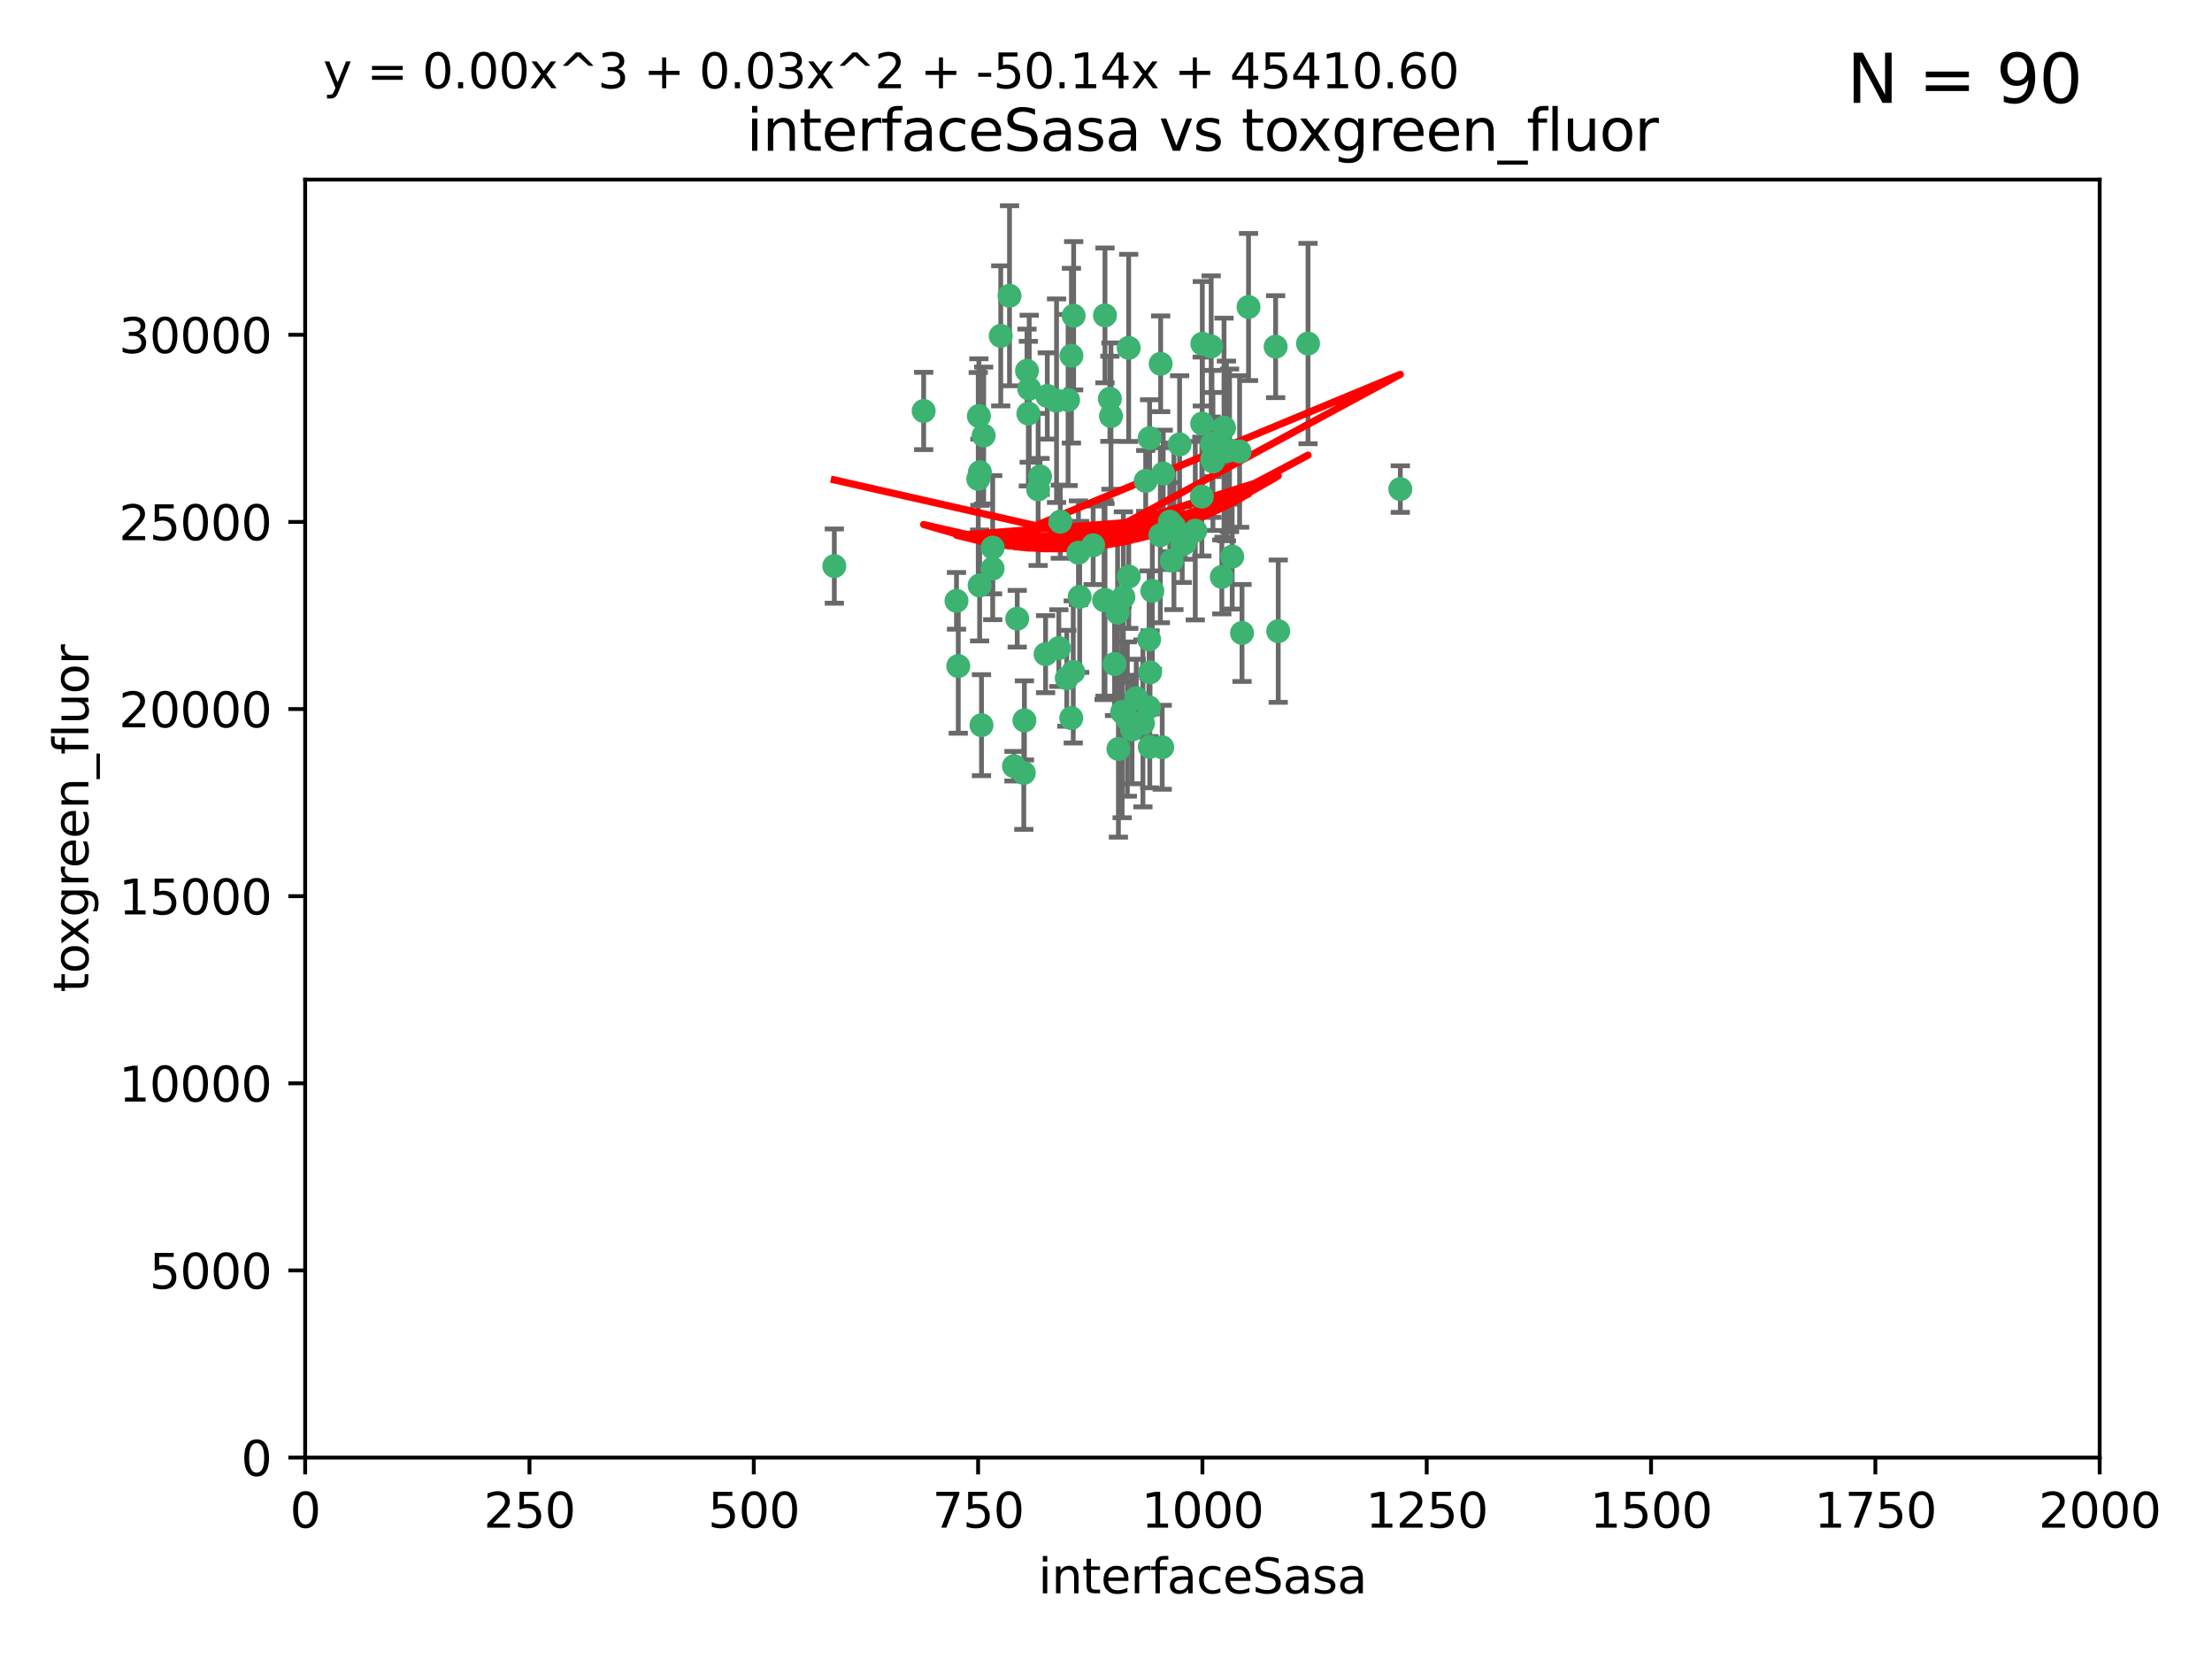 <?xml version="1.0" encoding="utf-8" standalone="no"?>
<!DOCTYPE svg PUBLIC "-//W3C//DTD SVG 1.1//EN"
  "http://www.w3.org/Graphics/SVG/1.1/DTD/svg11.dtd">
<svg xmlns:xlink="http://www.w3.org/1999/xlink" width="460.8pt" height="345.6pt" viewBox="0 0 460.8 345.6" xmlns="http://www.w3.org/2000/svg" version="1.1">
 <defs>
  <style type="text/css">*{stroke-linejoin: round; stroke-linecap: butt}</style>
 </defs>
 <g id="figure_1">
  <g id="patch_1">
   <path d="M 0 345.6 
L 460.8 345.6 
L 460.8 0 
L 0 0 
z
" style="fill: #ffffff"/>
  </g>
  <g id="axes_1">
   <g id="patch_2">
    <path d="M 63.571 303.64 
L 437.4 303.64 
L 437.4 37.411 
L 63.571 37.411 
z
" style="fill: #ffffff"/>
   </g>
   <g id="PathCollection_1">
    <defs>
     <path id="m2381860f61" d="M 0 1.118 
C 0.297 1.118 0.581 1 0.791 0.791 
C 1 0.581 1.118 0.297 1.118 0 
C 1.118 -0.297 1 -0.581 0.791 -0.791 
C 0.581 -1 0.297 -1.118 0 -1.118 
C -0.297 -1.118 -0.581 -1 -0.791 -0.791 
C -1 -0.581 -1.118 -0.297 -1.118 0 
C -1.118 0.297 -1 0.581 -0.791 0.791 
C -0.581 1 -0.297 1.118 0 1.118 
z
" style="stroke: #3cb371"/>
    </defs>
    <g clip-path="url(#pa0105ea84c)">
     <use xlink:href="#m2381860f61" x="243.693" y="108.677" style="fill: #3cb371; stroke: #3cb371"/>
     <use xlink:href="#m2381860f61" x="272.484" y="71.562" style="fill: #3cb371; stroke: #3cb371"/>
     <use xlink:href="#m2381860f61" x="242.323" y="98.642" style="fill: #3cb371; stroke: #3cb371"/>
     <use xlink:href="#m2381860f61" x="248.998" y="110.547" style="fill: #3cb371; stroke: #3cb371"/>
     <use xlink:href="#m2381860f61" x="231.435" y="86.676" style="fill: #3cb371; stroke: #3cb371"/>
     <use xlink:href="#m2381860f61" x="239.489" y="91.274" style="fill: #3cb371; stroke: #3cb371"/>
     <use xlink:href="#m2381860f61" x="250.437" y="88.246" style="fill: #3cb371; stroke: #3cb371"/>
     <use xlink:href="#m2381860f61" x="266.28" y="131.48" style="fill: #3cb371; stroke: #3cb371"/>
     <use xlink:href="#m2381860f61" x="218.168" y="82.485" style="fill: #3cb371; stroke: #3cb371"/>
     <use xlink:href="#m2381860f61" x="265.738" y="72.221" style="fill: #3cb371; stroke: #3cb371"/>
     <use xlink:href="#m2381860f61" x="254.987" y="89.097" style="fill: #3cb371; stroke: #3cb371"/>
     <use xlink:href="#m2381860f61" x="220.886" y="108.676" style="fill: #3cb371; stroke: #3cb371"/>
     <use xlink:href="#m2381860f61" x="214.404" y="80.98" style="fill: #3cb371; stroke: #3cb371"/>
     <use xlink:href="#m2381860f61" x="241.787" y="75.786" style="fill: #3cb371; stroke: #3cb371"/>
     <use xlink:href="#m2381860f61" x="252.312" y="72.167" style="fill: #3cb371; stroke: #3cb371"/>
     <use xlink:href="#m2381860f61" x="258.229" y="94.046" style="fill: #3cb371; stroke: #3cb371"/>
     <use xlink:href="#m2381860f61" x="223.66" y="65.773" style="fill: #3cb371; stroke: #3cb371"/>
     <use xlink:href="#m2381860f61" x="232.987" y="156.019" style="fill: #3cb371; stroke: #3cb371"/>
     <use xlink:href="#m2381860f61" x="230.194" y="124.965" style="fill: #3cb371; stroke: #3cb371"/>
     <use xlink:href="#m2381860f61" x="246.284" y="113.441" style="fill: #3cb371; stroke: #3cb371"/>
     <use xlink:href="#m2381860f61" x="255.489" y="93.933" style="fill: #3cb371; stroke: #3cb371"/>
     <use xlink:href="#m2381860f61" x="252.676" y="96.129" style="fill: #3cb371; stroke: #3cb371"/>
     <use xlink:href="#m2381860f61" x="256.689" y="115.953" style="fill: #3cb371; stroke: #3cb371"/>
     <use xlink:href="#m2381860f61" x="244.553" y="109.646" style="fill: #3cb371; stroke: #3cb371"/>
     <use xlink:href="#m2381860f61" x="250.368" y="103.453" style="fill: #3cb371; stroke: #3cb371"/>
     <use xlink:href="#m2381860f61" x="230.187" y="65.701" style="fill: #3cb371; stroke: #3cb371"/>
     <use xlink:href="#m2381860f61" x="240.054" y="123.098" style="fill: #3cb371; stroke: #3cb371"/>
     <use xlink:href="#m2381860f61" x="246.854" y="113.087" style="fill: #3cb371; stroke: #3cb371"/>
     <use xlink:href="#m2381860f61" x="239.385" y="133.203" style="fill: #3cb371; stroke: #3cb371"/>
     <use xlink:href="#m2381860f61" x="223.198" y="74.096" style="fill: #3cb371; stroke: #3cb371"/>
     <use xlink:href="#m2381860f61" x="258.734" y="131.86" style="fill: #3cb371; stroke: #3cb371"/>
     <use xlink:href="#m2381860f61" x="256.134" y="93.812" style="fill: #3cb371; stroke: #3cb371"/>
     <use xlink:href="#m2381860f61" x="233.762" y="148.348" style="fill: #3cb371; stroke: #3cb371"/>
     <use xlink:href="#m2381860f61" x="235.142" y="120.112" style="fill: #3cb371; stroke: #3cb371"/>
     <use xlink:href="#m2381860f61" x="234.02" y="124.367" style="fill: #3cb371; stroke: #3cb371"/>
     <use xlink:href="#m2381860f61" x="220.097" y="83.475" style="fill: #3cb371; stroke: #3cb371"/>
     <use xlink:href="#m2381860f61" x="223.161" y="149.585" style="fill: #3cb371; stroke: #3cb371"/>
     <use xlink:href="#m2381860f61" x="241.725" y="111.491" style="fill: #3cb371; stroke: #3cb371"/>
     <use xlink:href="#m2381860f61" x="238.669" y="100.184" style="fill: #3cb371; stroke: #3cb371"/>
     <use xlink:href="#m2381860f61" x="252.51" y="95.627" style="fill: #3cb371; stroke: #3cb371"/>
     <use xlink:href="#m2381860f61" x="227.725" y="113.593" style="fill: #3cb371; stroke: #3cb371"/>
     <use xlink:href="#m2381860f61" x="235.125" y="72.469" style="fill: #3cb371; stroke: #3cb371"/>
     <use xlink:href="#m2381860f61" x="206.772" y="118.44" style="fill: #3cb371; stroke: #3cb371"/>
     <use xlink:href="#m2381860f61" x="244.091" y="116.779" style="fill: #3cb371; stroke: #3cb371"/>
     <use xlink:href="#m2381860f61" x="211.908" y="128.887" style="fill: #3cb371; stroke: #3cb371"/>
     <use xlink:href="#m2381860f61" x="231.211" y="83.072" style="fill: #3cb371; stroke: #3cb371"/>
     <use xlink:href="#m2381860f61" x="214.228" y="86.165" style="fill: #3cb371; stroke: #3cb371"/>
     <use xlink:href="#m2381860f61" x="213.404" y="150.071" style="fill: #3cb371; stroke: #3cb371"/>
     <use xlink:href="#m2381860f61" x="204.131" y="98.37" style="fill: #3cb371; stroke: #3cb371"/>
     <use xlink:href="#m2381860f61" x="245.731" y="92.588" style="fill: #3cb371; stroke: #3cb371"/>
     <use xlink:href="#m2381860f61" x="216.658" y="99.258" style="fill: #3cb371; stroke: #3cb371"/>
     <use xlink:href="#m2381860f61" x="204.916" y="90.728" style="fill: #3cb371; stroke: #3cb371"/>
     <use xlink:href="#m2381860f61" x="192.417" y="85.613" style="fill: #3cb371; stroke: #3cb371"/>
     <use xlink:href="#m2381860f61" x="213.275" y="161.013" style="fill: #3cb371; stroke: #3cb371"/>
     <use xlink:href="#m2381860f61" x="222.501" y="83.327" style="fill: #3cb371; stroke: #3cb371"/>
     <use xlink:href="#m2381860f61" x="206.796" y="114.081" style="fill: #3cb371; stroke: #3cb371"/>
     <use xlink:href="#m2381860f61" x="291.711" y="101.886" style="fill: #3cb371; stroke: #3cb371"/>
     <use xlink:href="#m2381860f61" x="224.916" y="124.337" style="fill: #3cb371; stroke: #3cb371"/>
     <use xlink:href="#m2381860f61" x="260.091" y="63.953" style="fill: #3cb371; stroke: #3cb371"/>
     <use xlink:href="#m2381860f61" x="250.465" y="71.61" style="fill: #3cb371; stroke: #3cb371"/>
     <use xlink:href="#m2381860f61" x="199.256" y="125.166" style="fill: #3cb371; stroke: #3cb371"/>
     <use xlink:href="#m2381860f61" x="204.462" y="151.067" style="fill: #3cb371; stroke: #3cb371"/>
     <use xlink:href="#m2381860f61" x="216.26" y="101.961" style="fill: #3cb371; stroke: #3cb371"/>
     <use xlink:href="#m2381860f61" x="220.577" y="135.009" style="fill: #3cb371; stroke: #3cb371"/>
     <use xlink:href="#m2381860f61" x="242.11" y="155.667" style="fill: #3cb371; stroke: #3cb371"/>
     <use xlink:href="#m2381860f61" x="223.577" y="139.974" style="fill: #3cb371; stroke: #3cb371"/>
     <use xlink:href="#m2381860f61" x="254.529" y="120.182" style="fill: #3cb371; stroke: #3cb371"/>
     <use xlink:href="#m2381860f61" x="208.473" y="69.968" style="fill: #3cb371; stroke: #3cb371"/>
     <use xlink:href="#m2381860f61" x="222.228" y="141.297" style="fill: #3cb371; stroke: #3cb371"/>
     <use xlink:href="#m2381860f61" x="203.92" y="86.674" style="fill: #3cb371; stroke: #3cb371"/>
     <use xlink:href="#m2381860f61" x="239.332" y="147.35" style="fill: #3cb371; stroke: #3cb371"/>
     <use xlink:href="#m2381860f61" x="204.073" y="121.962" style="fill: #3cb371; stroke: #3cb371"/>
     <use xlink:href="#m2381860f61" x="210.301" y="61.614" style="fill: #3cb371; stroke: #3cb371"/>
     <use xlink:href="#m2381860f61" x="239.579" y="140.062" style="fill: #3cb371; stroke: #3cb371"/>
     <use xlink:href="#m2381860f61" x="236.699" y="145.439" style="fill: #3cb371; stroke: #3cb371"/>
     <use xlink:href="#m2381860f61" x="252.476" y="92.47" style="fill: #3cb371; stroke: #3cb371"/>
     <use xlink:href="#m2381860f61" x="224.662" y="115.142" style="fill: #3cb371; stroke: #3cb371"/>
     <use xlink:href="#m2381860f61" x="203.785" y="99.771" style="fill: #3cb371; stroke: #3cb371"/>
     <use xlink:href="#m2381860f61" x="213.94" y="77.242" style="fill: #3cb371; stroke: #3cb371"/>
     <use xlink:href="#m2381860f61" x="211.23" y="159.611" style="fill: #3cb371; stroke: #3cb371"/>
     <use xlink:href="#m2381860f61" x="238.093" y="150.698" style="fill: #3cb371; stroke: #3cb371"/>
     <use xlink:href="#m2381860f61" x="199.626" y="138.756" style="fill: #3cb371; stroke: #3cb371"/>
     <use xlink:href="#m2381860f61" x="235.826" y="151.97" style="fill: #3cb371; stroke: #3cb371"/>
     <use xlink:href="#m2381860f61" x="232.811" y="127.616" style="fill: #3cb371; stroke: #3cb371"/>
     <use xlink:href="#m2381860f61" x="239.516" y="155.581" style="fill: #3cb371; stroke: #3cb371"/>
     <use xlink:href="#m2381860f61" x="229.998" y="125.024" style="fill: #3cb371; stroke: #3cb371"/>
     <use xlink:href="#m2381860f61" x="217.815" y="136.272" style="fill: #3cb371; stroke: #3cb371"/>
     <use xlink:href="#m2381860f61" x="234.846" y="149.795" style="fill: #3cb371; stroke: #3cb371"/>
     <use xlink:href="#m2381860f61" x="232.174" y="138.319" style="fill: #3cb371; stroke: #3cb371"/>
     <use xlink:href="#m2381860f61" x="173.806" y="117.924" style="fill: #3cb371; stroke: #3cb371"/>
    </g>
   </g>
   <g id="matplotlib.axis_1">
    <g id="xtick_1">
     <g id="line2d_1">
      <defs>
       <path id="m28d45da4b7" d="M 0 0 
L 0 3.5 
" style="stroke: #000000; stroke-width: 0.8"/>
      </defs>
      <g>
       <use xlink:href="#m28d45da4b7" x="63.571" y="303.64" style="stroke: #000000; stroke-width: 0.8"/>
      </g>
     </g>
     <g id="text_1">
      <!-- 0 -->
      <g transform="translate(60.39 318.238)scale(0.1 -0.1)">
       <defs>
        <path id="DejaVuSans-30" d="M 2034 4250 
Q 1547 4250 1301 3770 
Q 1056 3291 1056 2328 
Q 1056 1369 1301 889 
Q 1547 409 2034 409 
Q 2525 409 2770 889 
Q 3016 1369 3016 2328 
Q 3016 3291 2770 3770 
Q 2525 4250 2034 4250 
z
M 2034 4750 
Q 2819 4750 3233 4129 
Q 3647 3509 3647 2328 
Q 3647 1150 3233 529 
Q 2819 -91 2034 -91 
Q 1250 -91 836 529 
Q 422 1150 422 2328 
Q 422 3509 836 4129 
Q 1250 4750 2034 4750 
z
" transform="scale(0.016)"/>
       </defs>
       <use xlink:href="#DejaVuSans-30"/>
      </g>
     </g>
    </g>
    <g id="xtick_2">
     <g id="line2d_2">
      <g>
       <use xlink:href="#m28d45da4b7" x="110.3" y="303.64" style="stroke: #000000; stroke-width: 0.8"/>
      </g>
     </g>
     <g id="text_2">
      <!-- 250 -->
      <g transform="translate(100.756 318.238)scale(0.1 -0.1)">
       <defs>
        <path id="DejaVuSans-32" d="M 1228 531 
L 3431 531 
L 3431 0 
L 469 0 
L 469 531 
Q 828 903 1448 1529 
Q 2069 2156 2228 2338 
Q 2531 2678 2651 2914 
Q 2772 3150 2772 3378 
Q 2772 3750 2511 3984 
Q 2250 4219 1831 4219 
Q 1534 4219 1204 4116 
Q 875 4013 500 3803 
L 500 4441 
Q 881 4594 1212 4672 
Q 1544 4750 1819 4750 
Q 2544 4750 2975 4387 
Q 3406 4025 3406 3419 
Q 3406 3131 3298 2873 
Q 3191 2616 2906 2266 
Q 2828 2175 2409 1742 
Q 1991 1309 1228 531 
z
" transform="scale(0.016)"/>
        <path id="DejaVuSans-35" d="M 691 4666 
L 3169 4666 
L 3169 4134 
L 1269 4134 
L 1269 2991 
Q 1406 3038 1543 3061 
Q 1681 3084 1819 3084 
Q 2600 3084 3056 2656 
Q 3513 2228 3513 1497 
Q 3513 744 3044 326 
Q 2575 -91 1722 -91 
Q 1428 -91 1123 -41 
Q 819 9 494 109 
L 494 744 
Q 775 591 1075 516 
Q 1375 441 1709 441 
Q 2250 441 2565 725 
Q 2881 1009 2881 1497 
Q 2881 1984 2565 2268 
Q 2250 2553 1709 2553 
Q 1456 2553 1204 2497 
Q 953 2441 691 2322 
L 691 4666 
z
" transform="scale(0.016)"/>
       </defs>
       <use xlink:href="#DejaVuSans-32"/>
       <use xlink:href="#DejaVuSans-35" x="63.623"/>
       <use xlink:href="#DejaVuSans-30" x="127.246"/>
      </g>
     </g>
    </g>
    <g id="xtick_3">
     <g id="line2d_3">
      <g>
       <use xlink:href="#m28d45da4b7" x="157.028" y="303.64" style="stroke: #000000; stroke-width: 0.8"/>
      </g>
     </g>
     <g id="text_3">
      <!-- 500 -->
      <g transform="translate(147.485 318.238)scale(0.1 -0.1)">
       <use xlink:href="#DejaVuSans-35"/>
       <use xlink:href="#DejaVuSans-30" x="63.623"/>
       <use xlink:href="#DejaVuSans-30" x="127.246"/>
      </g>
     </g>
    </g>
    <g id="xtick_4">
     <g id="line2d_4">
      <g>
       <use xlink:href="#m28d45da4b7" x="203.757" y="303.64" style="stroke: #000000; stroke-width: 0.8"/>
      </g>
     </g>
     <g id="text_4">
      <!-- 750 -->
      <g transform="translate(194.213 318.238)scale(0.1 -0.1)">
       <defs>
        <path id="DejaVuSans-37" d="M 525 4666 
L 3525 4666 
L 3525 4397 
L 1831 0 
L 1172 0 
L 2766 4134 
L 525 4134 
L 525 4666 
z
" transform="scale(0.016)"/>
       </defs>
       <use xlink:href="#DejaVuSans-37"/>
       <use xlink:href="#DejaVuSans-35" x="63.623"/>
       <use xlink:href="#DejaVuSans-30" x="127.246"/>
      </g>
     </g>
    </g>
    <g id="xtick_5">
     <g id="line2d_5">
      <g>
       <use xlink:href="#m28d45da4b7" x="250.486" y="303.64" style="stroke: #000000; stroke-width: 0.8"/>
      </g>
     </g>
     <g id="text_5">
      <!-- 1000 -->
      <g transform="translate(237.761 318.238)scale(0.1 -0.1)">
       <defs>
        <path id="DejaVuSans-31" d="M 794 531 
L 1825 531 
L 1825 4091 
L 703 3866 
L 703 4441 
L 1819 4666 
L 2450 4666 
L 2450 531 
L 3481 531 
L 3481 0 
L 794 0 
L 794 531 
z
" transform="scale(0.016)"/>
       </defs>
       <use xlink:href="#DejaVuSans-31"/>
       <use xlink:href="#DejaVuSans-30" x="63.623"/>
       <use xlink:href="#DejaVuSans-30" x="127.246"/>
       <use xlink:href="#DejaVuSans-30" x="190.869"/>
      </g>
     </g>
    </g>
    <g id="xtick_6">
     <g id="line2d_6">
      <g>
       <use xlink:href="#m28d45da4b7" x="297.214" y="303.64" style="stroke: #000000; stroke-width: 0.8"/>
      </g>
     </g>
     <g id="text_6">
      <!-- 1250 -->
      <g transform="translate(284.489 318.238)scale(0.1 -0.1)">
       <use xlink:href="#DejaVuSans-31"/>
       <use xlink:href="#DejaVuSans-32" x="63.623"/>
       <use xlink:href="#DejaVuSans-35" x="127.246"/>
       <use xlink:href="#DejaVuSans-30" x="190.869"/>
      </g>
     </g>
    </g>
    <g id="xtick_7">
     <g id="line2d_7">
      <g>
       <use xlink:href="#m28d45da4b7" x="343.943" y="303.64" style="stroke: #000000; stroke-width: 0.8"/>
      </g>
     </g>
     <g id="text_7">
      <!-- 1500 -->
      <g transform="translate(331.218 318.238)scale(0.1 -0.1)">
       <use xlink:href="#DejaVuSans-31"/>
       <use xlink:href="#DejaVuSans-35" x="63.623"/>
       <use xlink:href="#DejaVuSans-30" x="127.246"/>
       <use xlink:href="#DejaVuSans-30" x="190.869"/>
      </g>
     </g>
    </g>
    <g id="xtick_8">
     <g id="line2d_8">
      <g>
       <use xlink:href="#m28d45da4b7" x="390.671" y="303.64" style="stroke: #000000; stroke-width: 0.8"/>
      </g>
     </g>
     <g id="text_8">
      <!-- 1750 -->
      <g transform="translate(377.946 318.238)scale(0.1 -0.1)">
       <use xlink:href="#DejaVuSans-31"/>
       <use xlink:href="#DejaVuSans-37" x="63.623"/>
       <use xlink:href="#DejaVuSans-35" x="127.246"/>
       <use xlink:href="#DejaVuSans-30" x="190.869"/>
      </g>
     </g>
    </g>
    <g id="xtick_9">
     <g id="line2d_9">
      <g>
       <use xlink:href="#m28d45da4b7" x="437.4" y="303.64" style="stroke: #000000; stroke-width: 0.8"/>
      </g>
     </g>
     <g id="text_9">
      <!-- 2000 -->
      <g transform="translate(424.675 318.238)scale(0.1 -0.1)">
       <use xlink:href="#DejaVuSans-32"/>
       <use xlink:href="#DejaVuSans-30" x="63.623"/>
       <use xlink:href="#DejaVuSans-30" x="127.246"/>
       <use xlink:href="#DejaVuSans-30" x="190.869"/>
      </g>
     </g>
    </g>
    <g id="text_10">
     <!-- interfaceSasa -->
     <g transform="translate(216.279 331.917)scale(0.1 -0.1)">
      <defs>
       <path id="DejaVuSans-69" d="M 603 3500 
L 1178 3500 
L 1178 0 
L 603 0 
L 603 3500 
z
M 603 4863 
L 1178 4863 
L 1178 4134 
L 603 4134 
L 603 4863 
z
" transform="scale(0.016)"/>
       <path id="DejaVuSans-6e" d="M 3513 2113 
L 3513 0 
L 2938 0 
L 2938 2094 
Q 2938 2591 2744 2837 
Q 2550 3084 2163 3084 
Q 1697 3084 1428 2787 
Q 1159 2491 1159 1978 
L 1159 0 
L 581 0 
L 581 3500 
L 1159 3500 
L 1159 2956 
Q 1366 3272 1645 3428 
Q 1925 3584 2291 3584 
Q 2894 3584 3203 3211 
Q 3513 2838 3513 2113 
z
" transform="scale(0.016)"/>
       <path id="DejaVuSans-74" d="M 1172 4494 
L 1172 3500 
L 2356 3500 
L 2356 3053 
L 1172 3053 
L 1172 1153 
Q 1172 725 1289 603 
Q 1406 481 1766 481 
L 2356 481 
L 2356 0 
L 1766 0 
Q 1100 0 847 248 
Q 594 497 594 1153 
L 594 3053 
L 172 3053 
L 172 3500 
L 594 3500 
L 594 4494 
L 1172 4494 
z
" transform="scale(0.016)"/>
       <path id="DejaVuSans-65" d="M 3597 1894 
L 3597 1613 
L 953 1613 
Q 991 1019 1311 708 
Q 1631 397 2203 397 
Q 2534 397 2845 478 
Q 3156 559 3463 722 
L 3463 178 
Q 3153 47 2828 -22 
Q 2503 -91 2169 -91 
Q 1331 -91 842 396 
Q 353 884 353 1716 
Q 353 2575 817 3079 
Q 1281 3584 2069 3584 
Q 2775 3584 3186 3129 
Q 3597 2675 3597 1894 
z
M 3022 2063 
Q 3016 2534 2758 2815 
Q 2500 3097 2075 3097 
Q 1594 3097 1305 2825 
Q 1016 2553 972 2059 
L 3022 2063 
z
" transform="scale(0.016)"/>
       <path id="DejaVuSans-72" d="M 2631 2963 
Q 2534 3019 2420 3045 
Q 2306 3072 2169 3072 
Q 1681 3072 1420 2755 
Q 1159 2438 1159 1844 
L 1159 0 
L 581 0 
L 581 3500 
L 1159 3500 
L 1159 2956 
Q 1341 3275 1631 3429 
Q 1922 3584 2338 3584 
Q 2397 3584 2469 3576 
Q 2541 3569 2628 3553 
L 2631 2963 
z
" transform="scale(0.016)"/>
       <path id="DejaVuSans-66" d="M 2375 4863 
L 2375 4384 
L 1825 4384 
Q 1516 4384 1395 4259 
Q 1275 4134 1275 3809 
L 1275 3500 
L 2222 3500 
L 2222 3053 
L 1275 3053 
L 1275 0 
L 697 0 
L 697 3053 
L 147 3053 
L 147 3500 
L 697 3500 
L 697 3744 
Q 697 4328 969 4595 
Q 1241 4863 1831 4863 
L 2375 4863 
z
" transform="scale(0.016)"/>
       <path id="DejaVuSans-61" d="M 2194 1759 
Q 1497 1759 1228 1600 
Q 959 1441 959 1056 
Q 959 750 1161 570 
Q 1363 391 1709 391 
Q 2188 391 2477 730 
Q 2766 1069 2766 1631 
L 2766 1759 
L 2194 1759 
z
M 3341 1997 
L 3341 0 
L 2766 0 
L 2766 531 
Q 2569 213 2275 61 
Q 1981 -91 1556 -91 
Q 1019 -91 701 211 
Q 384 513 384 1019 
Q 384 1609 779 1909 
Q 1175 2209 1959 2209 
L 2766 2209 
L 2766 2266 
Q 2766 2663 2505 2880 
Q 2244 3097 1772 3097 
Q 1472 3097 1187 3025 
Q 903 2953 641 2809 
L 641 3341 
Q 956 3463 1253 3523 
Q 1550 3584 1831 3584 
Q 2591 3584 2966 3190 
Q 3341 2797 3341 1997 
z
" transform="scale(0.016)"/>
       <path id="DejaVuSans-63" d="M 3122 3366 
L 3122 2828 
Q 2878 2963 2633 3030 
Q 2388 3097 2138 3097 
Q 1578 3097 1268 2742 
Q 959 2388 959 1747 
Q 959 1106 1268 751 
Q 1578 397 2138 397 
Q 2388 397 2633 464 
Q 2878 531 3122 666 
L 3122 134 
Q 2881 22 2623 -34 
Q 2366 -91 2075 -91 
Q 1284 -91 818 406 
Q 353 903 353 1747 
Q 353 2603 823 3093 
Q 1294 3584 2113 3584 
Q 2378 3584 2631 3529 
Q 2884 3475 3122 3366 
z
" transform="scale(0.016)"/>
       <path id="DejaVuSans-53" d="M 3425 4513 
L 3425 3897 
Q 3066 4069 2747 4153 
Q 2428 4238 2131 4238 
Q 1616 4238 1336 4038 
Q 1056 3838 1056 3469 
Q 1056 3159 1242 3001 
Q 1428 2844 1947 2747 
L 2328 2669 
Q 3034 2534 3370 2195 
Q 3706 1856 3706 1288 
Q 3706 609 3251 259 
Q 2797 -91 1919 -91 
Q 1588 -91 1214 -16 
Q 841 59 441 206 
L 441 856 
Q 825 641 1194 531 
Q 1563 422 1919 422 
Q 2459 422 2753 634 
Q 3047 847 3047 1241 
Q 3047 1584 2836 1778 
Q 2625 1972 2144 2069 
L 1759 2144 
Q 1053 2284 737 2584 
Q 422 2884 422 3419 
Q 422 4038 858 4394 
Q 1294 4750 2059 4750 
Q 2388 4750 2728 4690 
Q 3069 4631 3425 4513 
z
" transform="scale(0.016)"/>
       <path id="DejaVuSans-73" d="M 2834 3397 
L 2834 2853 
Q 2591 2978 2328 3040 
Q 2066 3103 1784 3103 
Q 1356 3103 1142 2972 
Q 928 2841 928 2578 
Q 928 2378 1081 2264 
Q 1234 2150 1697 2047 
L 1894 2003 
Q 2506 1872 2764 1633 
Q 3022 1394 3022 966 
Q 3022 478 2636 193 
Q 2250 -91 1575 -91 
Q 1294 -91 989 -36 
Q 684 19 347 128 
L 347 722 
Q 666 556 975 473 
Q 1284 391 1588 391 
Q 1994 391 2212 530 
Q 2431 669 2431 922 
Q 2431 1156 2273 1281 
Q 2116 1406 1581 1522 
L 1381 1569 
Q 847 1681 609 1914 
Q 372 2147 372 2553 
Q 372 3047 722 3315 
Q 1072 3584 1716 3584 
Q 2034 3584 2315 3537 
Q 2597 3491 2834 3397 
z
" transform="scale(0.016)"/>
      </defs>
      <use xlink:href="#DejaVuSans-69"/>
      <use xlink:href="#DejaVuSans-6e" x="27.783"/>
      <use xlink:href="#DejaVuSans-74" x="91.162"/>
      <use xlink:href="#DejaVuSans-65" x="130.371"/>
      <use xlink:href="#DejaVuSans-72" x="191.895"/>
      <use xlink:href="#DejaVuSans-66" x="233.008"/>
      <use xlink:href="#DejaVuSans-61" x="268.213"/>
      <use xlink:href="#DejaVuSans-63" x="329.492"/>
      <use xlink:href="#DejaVuSans-65" x="384.473"/>
      <use xlink:href="#DejaVuSans-53" x="445.996"/>
      <use xlink:href="#DejaVuSans-61" x="509.473"/>
      <use xlink:href="#DejaVuSans-73" x="570.752"/>
      <use xlink:href="#DejaVuSans-61" x="622.852"/>
     </g>
    </g>
   </g>
   <g id="matplotlib.axis_2">
    <g id="ytick_1">
     <g id="line2d_10">
      <defs>
       <path id="mf31c9a640e" d="M 0 0 
L -3.5 0 
" style="stroke: #000000; stroke-width: 0.8"/>
      </defs>
      <g>
       <use xlink:href="#mf31c9a640e" x="63.571" y="303.64" style="stroke: #000000; stroke-width: 0.8"/>
      </g>
     </g>
     <g id="text_11">
      <!-- 0 -->
      <g transform="translate(50.209 307.439)scale(0.1 -0.1)">
       <use xlink:href="#DejaVuSans-30"/>
      </g>
     </g>
    </g>
    <g id="ytick_2">
     <g id="line2d_11">
      <g>
       <use xlink:href="#mf31c9a640e" x="63.571" y="264.657" style="stroke: #000000; stroke-width: 0.8"/>
      </g>
     </g>
     <g id="text_12">
      <!-- 5000 -->
      <g transform="translate(31.121 268.457)scale(0.1 -0.1)">
       <use xlink:href="#DejaVuSans-35"/>
       <use xlink:href="#DejaVuSans-30" x="63.623"/>
       <use xlink:href="#DejaVuSans-30" x="127.246"/>
       <use xlink:href="#DejaVuSans-30" x="190.869"/>
      </g>
     </g>
    </g>
    <g id="ytick_3">
     <g id="line2d_12">
      <g>
       <use xlink:href="#mf31c9a640e" x="63.571" y="225.675" style="stroke: #000000; stroke-width: 0.8"/>
      </g>
     </g>
     <g id="text_13">
      <!-- 10000 -->
      <g transform="translate(24.759 229.474)scale(0.1 -0.1)">
       <use xlink:href="#DejaVuSans-31"/>
       <use xlink:href="#DejaVuSans-30" x="63.623"/>
       <use xlink:href="#DejaVuSans-30" x="127.246"/>
       <use xlink:href="#DejaVuSans-30" x="190.869"/>
       <use xlink:href="#DejaVuSans-30" x="254.492"/>
      </g>
     </g>
    </g>
    <g id="ytick_4">
     <g id="line2d_13">
      <g>
       <use xlink:href="#mf31c9a640e" x="63.571" y="186.692" style="stroke: #000000; stroke-width: 0.8"/>
      </g>
     </g>
     <g id="text_14">
      <!-- 15000 -->
      <g transform="translate(24.759 190.492)scale(0.1 -0.1)">
       <use xlink:href="#DejaVuSans-31"/>
       <use xlink:href="#DejaVuSans-35" x="63.623"/>
       <use xlink:href="#DejaVuSans-30" x="127.246"/>
       <use xlink:href="#DejaVuSans-30" x="190.869"/>
       <use xlink:href="#DejaVuSans-30" x="254.492"/>
      </g>
     </g>
    </g>
    <g id="ytick_5">
     <g id="line2d_14">
      <g>
       <use xlink:href="#mf31c9a640e" x="63.571" y="147.71" style="stroke: #000000; stroke-width: 0.8"/>
      </g>
     </g>
     <g id="text_15">
      <!-- 20000 -->
      <g transform="translate(24.759 151.509)scale(0.1 -0.1)">
       <use xlink:href="#DejaVuSans-32"/>
       <use xlink:href="#DejaVuSans-30" x="63.623"/>
       <use xlink:href="#DejaVuSans-30" x="127.246"/>
       <use xlink:href="#DejaVuSans-30" x="190.869"/>
       <use xlink:href="#DejaVuSans-30" x="254.492"/>
      </g>
     </g>
    </g>
    <g id="ytick_6">
     <g id="line2d_15">
      <g>
       <use xlink:href="#mf31c9a640e" x="63.571" y="108.727" style="stroke: #000000; stroke-width: 0.8"/>
      </g>
     </g>
     <g id="text_16">
      <!-- 25000 -->
      <g transform="translate(24.759 112.527)scale(0.1 -0.1)">
       <use xlink:href="#DejaVuSans-32"/>
       <use xlink:href="#DejaVuSans-35" x="63.623"/>
       <use xlink:href="#DejaVuSans-30" x="127.246"/>
       <use xlink:href="#DejaVuSans-30" x="190.869"/>
       <use xlink:href="#DejaVuSans-30" x="254.492"/>
      </g>
     </g>
    </g>
    <g id="ytick_7">
     <g id="line2d_16">
      <g>
       <use xlink:href="#mf31c9a640e" x="63.571" y="69.745" style="stroke: #000000; stroke-width: 0.8"/>
      </g>
     </g>
     <g id="text_17">
      <!-- 30000 -->
      <g transform="translate(24.759 73.544)scale(0.1 -0.1)">
       <defs>
        <path id="DejaVuSans-33" d="M 2597 2516 
Q 3050 2419 3304 2112 
Q 3559 1806 3559 1356 
Q 3559 666 3084 287 
Q 2609 -91 1734 -91 
Q 1441 -91 1130 -33 
Q 819 25 488 141 
L 488 750 
Q 750 597 1062 519 
Q 1375 441 1716 441 
Q 2309 441 2620 675 
Q 2931 909 2931 1356 
Q 2931 1769 2642 2001 
Q 2353 2234 1838 2234 
L 1294 2234 
L 1294 2753 
L 1863 2753 
Q 2328 2753 2575 2939 
Q 2822 3125 2822 3475 
Q 2822 3834 2567 4026 
Q 2313 4219 1838 4219 
Q 1578 4219 1281 4162 
Q 984 4106 628 3988 
L 628 4550 
Q 988 4650 1302 4700 
Q 1616 4750 1894 4750 
Q 2613 4750 3031 4423 
Q 3450 4097 3450 3541 
Q 3450 3153 3228 2886 
Q 3006 2619 2597 2516 
z
" transform="scale(0.016)"/>
       </defs>
       <use xlink:href="#DejaVuSans-33"/>
       <use xlink:href="#DejaVuSans-30" x="63.623"/>
       <use xlink:href="#DejaVuSans-30" x="127.246"/>
       <use xlink:href="#DejaVuSans-30" x="190.869"/>
       <use xlink:href="#DejaVuSans-30" x="254.492"/>
      </g>
     </g>
    </g>
    <g id="text_18">
     <!-- toxgreen_fluor -->
     <g transform="translate(18.401 206.72)rotate(-90)scale(0.1 -0.1)">
      <defs>
       <path id="DejaVuSans-6f" d="M 1959 3097 
Q 1497 3097 1228 2736 
Q 959 2375 959 1747 
Q 959 1119 1226 758 
Q 1494 397 1959 397 
Q 2419 397 2687 759 
Q 2956 1122 2956 1747 
Q 2956 2369 2687 2733 
Q 2419 3097 1959 3097 
z
M 1959 3584 
Q 2709 3584 3137 3096 
Q 3566 2609 3566 1747 
Q 3566 888 3137 398 
Q 2709 -91 1959 -91 
Q 1206 -91 779 398 
Q 353 888 353 1747 
Q 353 2609 779 3096 
Q 1206 3584 1959 3584 
z
" transform="scale(0.016)"/>
       <path id="DejaVuSans-78" d="M 3513 3500 
L 2247 1797 
L 3578 0 
L 2900 0 
L 1881 1375 
L 863 0 
L 184 0 
L 1544 1831 
L 300 3500 
L 978 3500 
L 1906 2253 
L 2834 3500 
L 3513 3500 
z
" transform="scale(0.016)"/>
       <path id="DejaVuSans-67" d="M 2906 1791 
Q 2906 2416 2648 2759 
Q 2391 3103 1925 3103 
Q 1463 3103 1205 2759 
Q 947 2416 947 1791 
Q 947 1169 1205 825 
Q 1463 481 1925 481 
Q 2391 481 2648 825 
Q 2906 1169 2906 1791 
z
M 3481 434 
Q 3481 -459 3084 -895 
Q 2688 -1331 1869 -1331 
Q 1566 -1331 1297 -1286 
Q 1028 -1241 775 -1147 
L 775 -588 
Q 1028 -725 1275 -790 
Q 1522 -856 1778 -856 
Q 2344 -856 2625 -561 
Q 2906 -266 2906 331 
L 2906 616 
Q 2728 306 2450 153 
Q 2172 0 1784 0 
Q 1141 0 747 490 
Q 353 981 353 1791 
Q 353 2603 747 3093 
Q 1141 3584 1784 3584 
Q 2172 3584 2450 3431 
Q 2728 3278 2906 2969 
L 2906 3500 
L 3481 3500 
L 3481 434 
z
" transform="scale(0.016)"/>
       <path id="DejaVuSans-5f" d="M 3263 -1063 
L 3263 -1509 
L -63 -1509 
L -63 -1063 
L 3263 -1063 
z
" transform="scale(0.016)"/>
       <path id="DejaVuSans-6c" d="M 603 4863 
L 1178 4863 
L 1178 0 
L 603 0 
L 603 4863 
z
" transform="scale(0.016)"/>
       <path id="DejaVuSans-75" d="M 544 1381 
L 544 3500 
L 1119 3500 
L 1119 1403 
Q 1119 906 1312 657 
Q 1506 409 1894 409 
Q 2359 409 2629 706 
Q 2900 1003 2900 1516 
L 2900 3500 
L 3475 3500 
L 3475 0 
L 2900 0 
L 2900 538 
Q 2691 219 2414 64 
Q 2138 -91 1772 -91 
Q 1169 -91 856 284 
Q 544 659 544 1381 
z
M 1991 3584 
L 1991 3584 
z
" transform="scale(0.016)"/>
      </defs>
      <use xlink:href="#DejaVuSans-74"/>
      <use xlink:href="#DejaVuSans-6f" x="39.209"/>
      <use xlink:href="#DejaVuSans-78" x="97.266"/>
      <use xlink:href="#DejaVuSans-67" x="156.445"/>
      <use xlink:href="#DejaVuSans-72" x="219.922"/>
      <use xlink:href="#DejaVuSans-65" x="258.785"/>
      <use xlink:href="#DejaVuSans-65" x="320.309"/>
      <use xlink:href="#DejaVuSans-6e" x="381.832"/>
      <use xlink:href="#DejaVuSans-5f" x="445.211"/>
      <use xlink:href="#DejaVuSans-66" x="495.211"/>
      <use xlink:href="#DejaVuSans-6c" x="530.416"/>
      <use xlink:href="#DejaVuSans-75" x="558.199"/>
      <use xlink:href="#DejaVuSans-6f" x="621.578"/>
      <use xlink:href="#DejaVuSans-72" x="682.76"/>
     </g>
    </g>
   </g>
   <g id="LineCollection_1">
    <path d="M 243.693 116.797 
L 243.693 100.557 
" clip-path="url(#pa0105ea84c)" style="fill: none; stroke: #696969"/>
    <path d="M 272.484 92.434 
L 272.484 50.691 
" clip-path="url(#pa0105ea84c)" style="fill: none; stroke: #696969"/>
    <path d="M 242.323 107.67 
L 242.323 89.613 
" clip-path="url(#pa0105ea84c)" style="fill: none; stroke: #696969"/>
    <path d="M 248.998 129.134 
L 248.998 91.959 
" clip-path="url(#pa0105ea84c)" style="fill: none; stroke: #696969"/>
    <path d="M 231.435 101.908 
L 231.435 71.444 
" clip-path="url(#pa0105ea84c)" style="fill: none; stroke: #696969"/>
    <path d="M 239.489 99.274 
L 239.489 83.274 
" clip-path="url(#pa0105ea84c)" style="fill: none; stroke: #696969"/>
    <path d="M 250.437 102.106 
L 250.437 74.386 
" clip-path="url(#pa0105ea84c)" style="fill: none; stroke: #696969"/>
    <path d="M 266.28 146.307 
L 266.28 116.654 
" clip-path="url(#pa0105ea84c)" style="fill: none; stroke: #696969"/>
    <path d="M 218.168 91.472 
L 218.168 73.498 
" clip-path="url(#pa0105ea84c)" style="fill: none; stroke: #696969"/>
    <path d="M 265.738 82.843 
L 265.738 61.598 
" clip-path="url(#pa0105ea84c)" style="fill: none; stroke: #696969"/>
    <path d="M 254.987 111.917 
L 254.987 66.277 
" clip-path="url(#pa0105ea84c)" style="fill: none; stroke: #696969"/>
    <path d="M 220.886 116.296 
L 220.886 101.057 
" clip-path="url(#pa0105ea84c)" style="fill: none; stroke: #696969"/>
    <path d="M 214.404 96.292 
L 214.404 65.668 
" clip-path="url(#pa0105ea84c)" style="fill: none; stroke: #696969"/>
    <path d="M 241.787 85.756 
L 241.787 65.815 
" clip-path="url(#pa0105ea84c)" style="fill: none; stroke: #696969"/>
    <path d="M 252.312 86.871 
L 252.312 57.463 
" clip-path="url(#pa0105ea84c)" style="fill: none; stroke: #696969"/>
    <path d="M 258.229 109.836 
L 258.229 78.257 
" clip-path="url(#pa0105ea84c)" style="fill: none; stroke: #696969"/>
    <path d="M 223.66 81.223 
L 223.66 50.323 
" clip-path="url(#pa0105ea84c)" style="fill: none; stroke: #696969"/>
    <path d="M 232.987 174.39 
L 232.987 137.647 
" clip-path="url(#pa0105ea84c)" style="fill: none; stroke: #696969"/>
    <path d="M 230.194 145.018 
L 230.194 104.912 
" clip-path="url(#pa0105ea84c)" style="fill: none; stroke: #696969"/>
    <path d="M 246.284 121.337 
L 246.284 105.546 
" clip-path="url(#pa0105ea84c)" style="fill: none; stroke: #696969"/>
    <path d="M 255.489 112.649 
L 255.489 75.218 
" clip-path="url(#pa0105ea84c)" style="fill: none; stroke: #696969"/>
    <path d="M 252.676 110.497 
L 252.676 81.761 
" clip-path="url(#pa0105ea84c)" style="fill: none; stroke: #696969"/>
    <path d="M 256.689 126.872 
L 256.689 105.035 
" clip-path="url(#pa0105ea84c)" style="fill: none; stroke: #696969"/>
    <path d="M 244.553 126.988 
L 244.553 92.305 
" clip-path="url(#pa0105ea84c)" style="fill: none; stroke: #696969"/>
    <path d="M 250.368 115.826 
L 250.368 91.08 
" clip-path="url(#pa0105ea84c)" style="fill: none; stroke: #696969"/>
    <path d="M 230.187 79.742 
L 230.187 51.66 
" clip-path="url(#pa0105ea84c)" style="fill: none; stroke: #696969"/>
    <path d="M 240.054 139.415 
L 240.054 106.782 
" clip-path="url(#pa0105ea84c)" style="fill: none; stroke: #696969"/>
    <path d="M 246.854 116.499 
L 246.854 109.675 
" clip-path="url(#pa0105ea84c)" style="fill: none; stroke: #696969"/>
    <path d="M 239.385 147.472 
L 239.385 118.933 
" clip-path="url(#pa0105ea84c)" style="fill: none; stroke: #696969"/>
    <path d="M 223.198 92.297 
L 223.198 55.894 
" clip-path="url(#pa0105ea84c)" style="fill: none; stroke: #696969"/>
    <path d="M 258.734 141.961 
L 258.734 121.758 
" clip-path="url(#pa0105ea84c)" style="fill: none; stroke: #696969"/>
    <path d="M 256.134 110.745 
L 256.134 76.878 
" clip-path="url(#pa0105ea84c)" style="fill: none; stroke: #696969"/>
    <path d="M 233.762 170.344 
L 233.762 126.351 
" clip-path="url(#pa0105ea84c)" style="fill: none; stroke: #696969"/>
    <path d="M 235.142 130.905 
L 235.142 109.318 
" clip-path="url(#pa0105ea84c)" style="fill: none; stroke: #696969"/>
    <path d="M 234.02 142.114 
L 234.02 106.621 
" clip-path="url(#pa0105ea84c)" style="fill: none; stroke: #696969"/>
    <path d="M 220.097 104.677 
L 220.097 62.273 
" clip-path="url(#pa0105ea84c)" style="fill: none; stroke: #696969"/>
    <path d="M 223.161 150.168 
L 223.161 149.002 
" clip-path="url(#pa0105ea84c)" style="fill: none; stroke: #696969"/>
    <path d="M 241.725 129.731 
L 241.725 93.252 
" clip-path="url(#pa0105ea84c)" style="fill: none; stroke: #696969"/>
    <path d="M 238.669 106.525 
L 238.669 93.844 
" clip-path="url(#pa0105ea84c)" style="fill: none; stroke: #696969"/>
    <path d="M 252.51 99.275 
L 252.51 91.979 
" clip-path="url(#pa0105ea84c)" style="fill: none; stroke: #696969"/>
    <path d="M 227.725 121.772 
L 227.725 105.414 
" clip-path="url(#pa0105ea84c)" style="fill: none; stroke: #696969"/>
    <path d="M 235.125 91.963 
L 235.125 52.976 
" clip-path="url(#pa0105ea84c)" style="fill: none; stroke: #696969"/>
    <path d="M 206.772 123.705 
L 206.772 113.176 
" clip-path="url(#pa0105ea84c)" style="fill: none; stroke: #696969"/>
    <path d="M 244.091 118.632 
L 244.091 114.926 
" clip-path="url(#pa0105ea84c)" style="fill: none; stroke: #696969"/>
    <path d="M 211.908 134.795 
L 211.908 122.98 
" clip-path="url(#pa0105ea84c)" style="fill: none; stroke: #696969"/>
    <path d="M 231.211 91.937 
L 231.211 74.207 
" clip-path="url(#pa0105ea84c)" style="fill: none; stroke: #696969"/>
    <path d="M 214.228 101.228 
L 214.228 71.102 
" clip-path="url(#pa0105ea84c)" style="fill: none; stroke: #696969"/>
    <path d="M 213.404 158.308 
L 213.404 141.834 
" clip-path="url(#pa0105ea84c)" style="fill: none; stroke: #696969"/>
    <path d="M 204.131 105.271 
L 204.131 91.469 
" clip-path="url(#pa0105ea84c)" style="fill: none; stroke: #696969"/>
    <path d="M 245.731 106.902 
L 245.731 78.274 
" clip-path="url(#pa0105ea84c)" style="fill: none; stroke: #696969"/>
    <path d="M 216.658 103.014 
L 216.658 95.503 
" clip-path="url(#pa0105ea84c)" style="fill: none; stroke: #696969"/>
    <path d="M 204.916 104.986 
L 204.916 76.471 
" clip-path="url(#pa0105ea84c)" style="fill: none; stroke: #696969"/>
    <path d="M 192.417 93.665 
L 192.417 77.561 
" clip-path="url(#pa0105ea84c)" style="fill: none; stroke: #696969"/>
    <path d="M 213.275 172.778 
L 213.275 149.249 
" clip-path="url(#pa0105ea84c)" style="fill: none; stroke: #696969"/>
    <path d="M 222.501 101.154 
L 222.501 65.5 
" clip-path="url(#pa0105ea84c)" style="fill: none; stroke: #696969"/>
    <path d="M 206.796 129.091 
L 206.796 99.071 
" clip-path="url(#pa0105ea84c)" style="fill: none; stroke: #696969"/>
    <path d="M 291.711 106.741 
L 291.711 97.032 
" clip-path="url(#pa0105ea84c)" style="fill: none; stroke: #696969"/>
    <path d="M 224.916 140.07 
L 224.916 108.604 
" clip-path="url(#pa0105ea84c)" style="fill: none; stroke: #696969"/>
    <path d="M 260.091 79.275 
L 260.091 48.63 
" clip-path="url(#pa0105ea84c)" style="fill: none; stroke: #696969"/>
    <path d="M 250.465 84.576 
L 250.465 58.645 
" clip-path="url(#pa0105ea84c)" style="fill: none; stroke: #696969"/>
    <path d="M 199.256 131.074 
L 199.256 119.258 
" clip-path="url(#pa0105ea84c)" style="fill: none; stroke: #696969"/>
    <path d="M 204.462 161.588 
L 204.462 140.547 
" clip-path="url(#pa0105ea84c)" style="fill: none; stroke: #696969"/>
    <path d="M 216.26 117.799 
L 216.26 86.124 
" clip-path="url(#pa0105ea84c)" style="fill: none; stroke: #696969"/>
    <path d="M 220.577 142.998 
L 220.577 127.019 
" clip-path="url(#pa0105ea84c)" style="fill: none; stroke: #696969"/>
    <path d="M 242.11 164.412 
L 242.11 146.922 
" clip-path="url(#pa0105ea84c)" style="fill: none; stroke: #696969"/>
    <path d="M 223.577 154.78 
L 223.577 125.169 
" clip-path="url(#pa0105ea84c)" style="fill: none; stroke: #696969"/>
    <path d="M 254.529 127.886 
L 254.529 112.477 
" clip-path="url(#pa0105ea84c)" style="fill: none; stroke: #696969"/>
    <path d="M 208.473 84.559 
L 208.473 55.377 
" clip-path="url(#pa0105ea84c)" style="fill: none; stroke: #696969"/>
    <path d="M 222.228 151.291 
L 222.228 131.303 
" clip-path="url(#pa0105ea84c)" style="fill: none; stroke: #696969"/>
    <path d="M 203.92 98.61 
L 203.92 74.738 
" clip-path="url(#pa0105ea84c)" style="fill: none; stroke: #696969"/>
    <path d="M 239.332 153.421 
L 239.332 141.28 
" clip-path="url(#pa0105ea84c)" style="fill: none; stroke: #696969"/>
    <path d="M 204.073 133.517 
L 204.073 110.406 
" clip-path="url(#pa0105ea84c)" style="fill: none; stroke: #696969"/>
    <path d="M 210.301 80.373 
L 210.301 42.855 
" clip-path="url(#pa0105ea84c)" style="fill: none; stroke: #696969"/>
    <path d="M 239.579 148.722 
L 239.579 131.401 
" clip-path="url(#pa0105ea84c)" style="fill: none; stroke: #696969"/>
    <path d="M 236.699 153.546 
L 236.699 137.331 
" clip-path="url(#pa0105ea84c)" style="fill: none; stroke: #696969"/>
    <path d="M 252.476 107.782 
L 252.476 77.157 
" clip-path="url(#pa0105ea84c)" style="fill: none; stroke: #696969"/>
    <path d="M 224.662 125.941 
L 224.662 104.342 
" clip-path="url(#pa0105ea84c)" style="fill: none; stroke: #696969"/>
    <path d="M 203.785 121.938 
L 203.785 77.604 
" clip-path="url(#pa0105ea84c)" style="fill: none; stroke: #696969"/>
    <path d="M 213.94 85.92 
L 213.94 68.563 
" clip-path="url(#pa0105ea84c)" style="fill: none; stroke: #696969"/>
    <path d="M 211.23 162.693 
L 211.23 156.529 
" clip-path="url(#pa0105ea84c)" style="fill: none; stroke: #696969"/>
    <path d="M 238.093 168.088 
L 238.093 133.308 
" clip-path="url(#pa0105ea84c)" style="fill: none; stroke: #696969"/>
    <path d="M 199.626 152.739 
L 199.626 124.774 
" clip-path="url(#pa0105ea84c)" style="fill: none; stroke: #696969"/>
    <path d="M 235.826 163.271 
L 235.826 140.669 
" clip-path="url(#pa0105ea84c)" style="fill: none; stroke: #696969"/>
    <path d="M 232.811 145.069 
L 232.811 110.164 
" clip-path="url(#pa0105ea84c)" style="fill: none; stroke: #696969"/>
    <path d="M 239.516 164.115 
L 239.516 147.048 
" clip-path="url(#pa0105ea84c)" style="fill: none; stroke: #696969"/>
    <path d="M 229.998 145.735 
L 229.998 104.312 
" clip-path="url(#pa0105ea84c)" style="fill: none; stroke: #696969"/>
    <path d="M 217.815 144.297 
L 217.815 128.247 
" clip-path="url(#pa0105ea84c)" style="fill: none; stroke: #696969"/>
    <path d="M 234.846 165.867 
L 234.846 133.723 
" clip-path="url(#pa0105ea84c)" style="fill: none; stroke: #696969"/>
    <path d="M 232.174 149.065 
L 232.174 127.573 
" clip-path="url(#pa0105ea84c)" style="fill: none; stroke: #696969"/>
    <path d="M 173.806 125.655 
L 173.806 110.192 
" clip-path="url(#pa0105ea84c)" style="fill: none; stroke: #696969"/>
   </g>
   <g id="line2d_17">
    <defs>
     <path id="m33f5d60817" d="M 2 0 
L -2 -0 
" style="stroke: #696969"/>
    </defs>
    <g clip-path="url(#pa0105ea84c)">
     <use xlink:href="#m33f5d60817" x="243.693" y="116.797" style="fill: #696969; stroke: #696969"/>
     <use xlink:href="#m33f5d60817" x="272.484" y="92.434" style="fill: #696969; stroke: #696969"/>
     <use xlink:href="#m33f5d60817" x="242.323" y="107.67" style="fill: #696969; stroke: #696969"/>
     <use xlink:href="#m33f5d60817" x="248.998" y="129.134" style="fill: #696969; stroke: #696969"/>
     <use xlink:href="#m33f5d60817" x="231.435" y="101.908" style="fill: #696969; stroke: #696969"/>
     <use xlink:href="#m33f5d60817" x="239.489" y="99.274" style="fill: #696969; stroke: #696969"/>
     <use xlink:href="#m33f5d60817" x="250.437" y="102.106" style="fill: #696969; stroke: #696969"/>
     <use xlink:href="#m33f5d60817" x="266.28" y="146.307" style="fill: #696969; stroke: #696969"/>
     <use xlink:href="#m33f5d60817" x="218.168" y="91.472" style="fill: #696969; stroke: #696969"/>
     <use xlink:href="#m33f5d60817" x="265.738" y="82.843" style="fill: #696969; stroke: #696969"/>
     <use xlink:href="#m33f5d60817" x="254.987" y="111.917" style="fill: #696969; stroke: #696969"/>
     <use xlink:href="#m33f5d60817" x="220.886" y="116.296" style="fill: #696969; stroke: #696969"/>
     <use xlink:href="#m33f5d60817" x="214.404" y="96.292" style="fill: #696969; stroke: #696969"/>
     <use xlink:href="#m33f5d60817" x="241.787" y="85.756" style="fill: #696969; stroke: #696969"/>
     <use xlink:href="#m33f5d60817" x="252.312" y="86.871" style="fill: #696969; stroke: #696969"/>
     <use xlink:href="#m33f5d60817" x="258.229" y="109.836" style="fill: #696969; stroke: #696969"/>
     <use xlink:href="#m33f5d60817" x="223.66" y="81.223" style="fill: #696969; stroke: #696969"/>
     <use xlink:href="#m33f5d60817" x="232.987" y="174.39" style="fill: #696969; stroke: #696969"/>
     <use xlink:href="#m33f5d60817" x="230.194" y="145.018" style="fill: #696969; stroke: #696969"/>
     <use xlink:href="#m33f5d60817" x="246.284" y="121.337" style="fill: #696969; stroke: #696969"/>
     <use xlink:href="#m33f5d60817" x="255.489" y="112.649" style="fill: #696969; stroke: #696969"/>
     <use xlink:href="#m33f5d60817" x="252.676" y="110.497" style="fill: #696969; stroke: #696969"/>
     <use xlink:href="#m33f5d60817" x="256.689" y="126.872" style="fill: #696969; stroke: #696969"/>
     <use xlink:href="#m33f5d60817" x="244.553" y="126.988" style="fill: #696969; stroke: #696969"/>
     <use xlink:href="#m33f5d60817" x="250.368" y="115.826" style="fill: #696969; stroke: #696969"/>
     <use xlink:href="#m33f5d60817" x="230.187" y="79.742" style="fill: #696969; stroke: #696969"/>
     <use xlink:href="#m33f5d60817" x="240.054" y="139.415" style="fill: #696969; stroke: #696969"/>
     <use xlink:href="#m33f5d60817" x="246.854" y="116.499" style="fill: #696969; stroke: #696969"/>
     <use xlink:href="#m33f5d60817" x="239.385" y="147.472" style="fill: #696969; stroke: #696969"/>
     <use xlink:href="#m33f5d60817" x="223.198" y="92.297" style="fill: #696969; stroke: #696969"/>
     <use xlink:href="#m33f5d60817" x="258.734" y="141.961" style="fill: #696969; stroke: #696969"/>
     <use xlink:href="#m33f5d60817" x="256.134" y="110.745" style="fill: #696969; stroke: #696969"/>
     <use xlink:href="#m33f5d60817" x="233.762" y="170.344" style="fill: #696969; stroke: #696969"/>
     <use xlink:href="#m33f5d60817" x="235.142" y="130.905" style="fill: #696969; stroke: #696969"/>
     <use xlink:href="#m33f5d60817" x="234.02" y="142.114" style="fill: #696969; stroke: #696969"/>
     <use xlink:href="#m33f5d60817" x="220.097" y="104.677" style="fill: #696969; stroke: #696969"/>
     <use xlink:href="#m33f5d60817" x="223.161" y="150.168" style="fill: #696969; stroke: #696969"/>
     <use xlink:href="#m33f5d60817" x="241.725" y="129.731" style="fill: #696969; stroke: #696969"/>
     <use xlink:href="#m33f5d60817" x="238.669" y="106.525" style="fill: #696969; stroke: #696969"/>
     <use xlink:href="#m33f5d60817" x="252.51" y="99.275" style="fill: #696969; stroke: #696969"/>
     <use xlink:href="#m33f5d60817" x="227.725" y="121.772" style="fill: #696969; stroke: #696969"/>
     <use xlink:href="#m33f5d60817" x="235.125" y="91.963" style="fill: #696969; stroke: #696969"/>
     <use xlink:href="#m33f5d60817" x="206.772" y="123.705" style="fill: #696969; stroke: #696969"/>
     <use xlink:href="#m33f5d60817" x="244.091" y="118.632" style="fill: #696969; stroke: #696969"/>
     <use xlink:href="#m33f5d60817" x="211.908" y="134.795" style="fill: #696969; stroke: #696969"/>
     <use xlink:href="#m33f5d60817" x="231.211" y="91.937" style="fill: #696969; stroke: #696969"/>
     <use xlink:href="#m33f5d60817" x="214.228" y="101.228" style="fill: #696969; stroke: #696969"/>
     <use xlink:href="#m33f5d60817" x="213.404" y="158.308" style="fill: #696969; stroke: #696969"/>
     <use xlink:href="#m33f5d60817" x="204.131" y="105.271" style="fill: #696969; stroke: #696969"/>
     <use xlink:href="#m33f5d60817" x="245.731" y="106.902" style="fill: #696969; stroke: #696969"/>
     <use xlink:href="#m33f5d60817" x="216.658" y="103.014" style="fill: #696969; stroke: #696969"/>
     <use xlink:href="#m33f5d60817" x="204.916" y="104.986" style="fill: #696969; stroke: #696969"/>
     <use xlink:href="#m33f5d60817" x="192.417" y="93.665" style="fill: #696969; stroke: #696969"/>
     <use xlink:href="#m33f5d60817" x="213.275" y="172.778" style="fill: #696969; stroke: #696969"/>
     <use xlink:href="#m33f5d60817" x="222.501" y="101.154" style="fill: #696969; stroke: #696969"/>
     <use xlink:href="#m33f5d60817" x="206.796" y="129.091" style="fill: #696969; stroke: #696969"/>
     <use xlink:href="#m33f5d60817" x="291.711" y="106.741" style="fill: #696969; stroke: #696969"/>
     <use xlink:href="#m33f5d60817" x="224.916" y="140.07" style="fill: #696969; stroke: #696969"/>
     <use xlink:href="#m33f5d60817" x="260.091" y="79.275" style="fill: #696969; stroke: #696969"/>
     <use xlink:href="#m33f5d60817" x="250.465" y="84.576" style="fill: #696969; stroke: #696969"/>
     <use xlink:href="#m33f5d60817" x="199.256" y="131.074" style="fill: #696969; stroke: #696969"/>
     <use xlink:href="#m33f5d60817" x="204.462" y="161.588" style="fill: #696969; stroke: #696969"/>
     <use xlink:href="#m33f5d60817" x="216.26" y="117.799" style="fill: #696969; stroke: #696969"/>
     <use xlink:href="#m33f5d60817" x="220.577" y="142.998" style="fill: #696969; stroke: #696969"/>
     <use xlink:href="#m33f5d60817" x="242.11" y="164.412" style="fill: #696969; stroke: #696969"/>
     <use xlink:href="#m33f5d60817" x="223.577" y="154.78" style="fill: #696969; stroke: #696969"/>
     <use xlink:href="#m33f5d60817" x="254.529" y="127.886" style="fill: #696969; stroke: #696969"/>
     <use xlink:href="#m33f5d60817" x="208.473" y="84.559" style="fill: #696969; stroke: #696969"/>
     <use xlink:href="#m33f5d60817" x="222.228" y="151.291" style="fill: #696969; stroke: #696969"/>
     <use xlink:href="#m33f5d60817" x="203.92" y="98.61" style="fill: #696969; stroke: #696969"/>
     <use xlink:href="#m33f5d60817" x="239.332" y="153.421" style="fill: #696969; stroke: #696969"/>
     <use xlink:href="#m33f5d60817" x="204.073" y="133.517" style="fill: #696969; stroke: #696969"/>
     <use xlink:href="#m33f5d60817" x="210.301" y="80.373" style="fill: #696969; stroke: #696969"/>
     <use xlink:href="#m33f5d60817" x="239.579" y="148.722" style="fill: #696969; stroke: #696969"/>
     <use xlink:href="#m33f5d60817" x="236.699" y="153.546" style="fill: #696969; stroke: #696969"/>
     <use xlink:href="#m33f5d60817" x="252.476" y="107.782" style="fill: #696969; stroke: #696969"/>
     <use xlink:href="#m33f5d60817" x="224.662" y="125.941" style="fill: #696969; stroke: #696969"/>
     <use xlink:href="#m33f5d60817" x="203.785" y="121.938" style="fill: #696969; stroke: #696969"/>
     <use xlink:href="#m33f5d60817" x="213.94" y="85.92" style="fill: #696969; stroke: #696969"/>
     <use xlink:href="#m33f5d60817" x="211.23" y="162.693" style="fill: #696969; stroke: #696969"/>
     <use xlink:href="#m33f5d60817" x="238.093" y="168.088" style="fill: #696969; stroke: #696969"/>
     <use xlink:href="#m33f5d60817" x="199.626" y="152.739" style="fill: #696969; stroke: #696969"/>
     <use xlink:href="#m33f5d60817" x="235.826" y="163.271" style="fill: #696969; stroke: #696969"/>
     <use xlink:href="#m33f5d60817" x="232.811" y="145.069" style="fill: #696969; stroke: #696969"/>
     <use xlink:href="#m33f5d60817" x="239.516" y="164.115" style="fill: #696969; stroke: #696969"/>
     <use xlink:href="#m33f5d60817" x="229.998" y="145.735" style="fill: #696969; stroke: #696969"/>
     <use xlink:href="#m33f5d60817" x="217.815" y="144.297" style="fill: #696969; stroke: #696969"/>
     <use xlink:href="#m33f5d60817" x="234.846" y="165.867" style="fill: #696969; stroke: #696969"/>
     <use xlink:href="#m33f5d60817" x="232.174" y="149.065" style="fill: #696969; stroke: #696969"/>
     <use xlink:href="#m33f5d60817" x="173.806" y="125.655" style="fill: #696969; stroke: #696969"/>
    </g>
   </g>
   <g id="line2d_18">
    <g clip-path="url(#pa0105ea84c)">
     <use xlink:href="#m33f5d60817" x="243.693" y="100.557" style="fill: #696969; stroke: #696969"/>
     <use xlink:href="#m33f5d60817" x="272.484" y="50.691" style="fill: #696969; stroke: #696969"/>
     <use xlink:href="#m33f5d60817" x="242.323" y="89.613" style="fill: #696969; stroke: #696969"/>
     <use xlink:href="#m33f5d60817" x="248.998" y="91.959" style="fill: #696969; stroke: #696969"/>
     <use xlink:href="#m33f5d60817" x="231.435" y="71.444" style="fill: #696969; stroke: #696969"/>
     <use xlink:href="#m33f5d60817" x="239.489" y="83.274" style="fill: #696969; stroke: #696969"/>
     <use xlink:href="#m33f5d60817" x="250.437" y="74.386" style="fill: #696969; stroke: #696969"/>
     <use xlink:href="#m33f5d60817" x="266.28" y="116.654" style="fill: #696969; stroke: #696969"/>
     <use xlink:href="#m33f5d60817" x="218.168" y="73.498" style="fill: #696969; stroke: #696969"/>
     <use xlink:href="#m33f5d60817" x="265.738" y="61.598" style="fill: #696969; stroke: #696969"/>
     <use xlink:href="#m33f5d60817" x="254.987" y="66.277" style="fill: #696969; stroke: #696969"/>
     <use xlink:href="#m33f5d60817" x="220.886" y="101.057" style="fill: #696969; stroke: #696969"/>
     <use xlink:href="#m33f5d60817" x="214.404" y="65.668" style="fill: #696969; stroke: #696969"/>
     <use xlink:href="#m33f5d60817" x="241.787" y="65.815" style="fill: #696969; stroke: #696969"/>
     <use xlink:href="#m33f5d60817" x="252.312" y="57.463" style="fill: #696969; stroke: #696969"/>
     <use xlink:href="#m33f5d60817" x="258.229" y="78.257" style="fill: #696969; stroke: #696969"/>
     <use xlink:href="#m33f5d60817" x="223.66" y="50.323" style="fill: #696969; stroke: #696969"/>
     <use xlink:href="#m33f5d60817" x="232.987" y="137.647" style="fill: #696969; stroke: #696969"/>
     <use xlink:href="#m33f5d60817" x="230.194" y="104.912" style="fill: #696969; stroke: #696969"/>
     <use xlink:href="#m33f5d60817" x="246.284" y="105.546" style="fill: #696969; stroke: #696969"/>
     <use xlink:href="#m33f5d60817" x="255.489" y="75.218" style="fill: #696969; stroke: #696969"/>
     <use xlink:href="#m33f5d60817" x="252.676" y="81.761" style="fill: #696969; stroke: #696969"/>
     <use xlink:href="#m33f5d60817" x="256.689" y="105.035" style="fill: #696969; stroke: #696969"/>
     <use xlink:href="#m33f5d60817" x="244.553" y="92.305" style="fill: #696969; stroke: #696969"/>
     <use xlink:href="#m33f5d60817" x="250.368" y="91.08" style="fill: #696969; stroke: #696969"/>
     <use xlink:href="#m33f5d60817" x="230.187" y="51.66" style="fill: #696969; stroke: #696969"/>
     <use xlink:href="#m33f5d60817" x="240.054" y="106.782" style="fill: #696969; stroke: #696969"/>
     <use xlink:href="#m33f5d60817" x="246.854" y="109.675" style="fill: #696969; stroke: #696969"/>
     <use xlink:href="#m33f5d60817" x="239.385" y="118.933" style="fill: #696969; stroke: #696969"/>
     <use xlink:href="#m33f5d60817" x="223.198" y="55.894" style="fill: #696969; stroke: #696969"/>
     <use xlink:href="#m33f5d60817" x="258.734" y="121.758" style="fill: #696969; stroke: #696969"/>
     <use xlink:href="#m33f5d60817" x="256.134" y="76.878" style="fill: #696969; stroke: #696969"/>
     <use xlink:href="#m33f5d60817" x="233.762" y="126.351" style="fill: #696969; stroke: #696969"/>
     <use xlink:href="#m33f5d60817" x="235.142" y="109.318" style="fill: #696969; stroke: #696969"/>
     <use xlink:href="#m33f5d60817" x="234.02" y="106.621" style="fill: #696969; stroke: #696969"/>
     <use xlink:href="#m33f5d60817" x="220.097" y="62.273" style="fill: #696969; stroke: #696969"/>
     <use xlink:href="#m33f5d60817" x="223.161" y="149.002" style="fill: #696969; stroke: #696969"/>
     <use xlink:href="#m33f5d60817" x="241.725" y="93.252" style="fill: #696969; stroke: #696969"/>
     <use xlink:href="#m33f5d60817" x="238.669" y="93.844" style="fill: #696969; stroke: #696969"/>
     <use xlink:href="#m33f5d60817" x="252.51" y="91.979" style="fill: #696969; stroke: #696969"/>
     <use xlink:href="#m33f5d60817" x="227.725" y="105.414" style="fill: #696969; stroke: #696969"/>
     <use xlink:href="#m33f5d60817" x="235.125" y="52.976" style="fill: #696969; stroke: #696969"/>
     <use xlink:href="#m33f5d60817" x="206.772" y="113.176" style="fill: #696969; stroke: #696969"/>
     <use xlink:href="#m33f5d60817" x="244.091" y="114.926" style="fill: #696969; stroke: #696969"/>
     <use xlink:href="#m33f5d60817" x="211.908" y="122.98" style="fill: #696969; stroke: #696969"/>
     <use xlink:href="#m33f5d60817" x="231.211" y="74.207" style="fill: #696969; stroke: #696969"/>
     <use xlink:href="#m33f5d60817" x="214.228" y="71.102" style="fill: #696969; stroke: #696969"/>
     <use xlink:href="#m33f5d60817" x="213.404" y="141.834" style="fill: #696969; stroke: #696969"/>
     <use xlink:href="#m33f5d60817" x="204.131" y="91.469" style="fill: #696969; stroke: #696969"/>
     <use xlink:href="#m33f5d60817" x="245.731" y="78.274" style="fill: #696969; stroke: #696969"/>
     <use xlink:href="#m33f5d60817" x="216.658" y="95.503" style="fill: #696969; stroke: #696969"/>
     <use xlink:href="#m33f5d60817" x="204.916" y="76.471" style="fill: #696969; stroke: #696969"/>
     <use xlink:href="#m33f5d60817" x="192.417" y="77.561" style="fill: #696969; stroke: #696969"/>
     <use xlink:href="#m33f5d60817" x="213.275" y="149.249" style="fill: #696969; stroke: #696969"/>
     <use xlink:href="#m33f5d60817" x="222.501" y="65.5" style="fill: #696969; stroke: #696969"/>
     <use xlink:href="#m33f5d60817" x="206.796" y="99.071" style="fill: #696969; stroke: #696969"/>
     <use xlink:href="#m33f5d60817" x="291.711" y="97.032" style="fill: #696969; stroke: #696969"/>
     <use xlink:href="#m33f5d60817" x="224.916" y="108.604" style="fill: #696969; stroke: #696969"/>
     <use xlink:href="#m33f5d60817" x="260.091" y="48.63" style="fill: #696969; stroke: #696969"/>
     <use xlink:href="#m33f5d60817" x="250.465" y="58.645" style="fill: #696969; stroke: #696969"/>
     <use xlink:href="#m33f5d60817" x="199.256" y="119.258" style="fill: #696969; stroke: #696969"/>
     <use xlink:href="#m33f5d60817" x="204.462" y="140.547" style="fill: #696969; stroke: #696969"/>
     <use xlink:href="#m33f5d60817" x="216.26" y="86.124" style="fill: #696969; stroke: #696969"/>
     <use xlink:href="#m33f5d60817" x="220.577" y="127.019" style="fill: #696969; stroke: #696969"/>
     <use xlink:href="#m33f5d60817" x="242.11" y="146.922" style="fill: #696969; stroke: #696969"/>
     <use xlink:href="#m33f5d60817" x="223.577" y="125.169" style="fill: #696969; stroke: #696969"/>
     <use xlink:href="#m33f5d60817" x="254.529" y="112.477" style="fill: #696969; stroke: #696969"/>
     <use xlink:href="#m33f5d60817" x="208.473" y="55.377" style="fill: #696969; stroke: #696969"/>
     <use xlink:href="#m33f5d60817" x="222.228" y="131.303" style="fill: #696969; stroke: #696969"/>
     <use xlink:href="#m33f5d60817" x="203.92" y="74.738" style="fill: #696969; stroke: #696969"/>
     <use xlink:href="#m33f5d60817" x="239.332" y="141.28" style="fill: #696969; stroke: #696969"/>
     <use xlink:href="#m33f5d60817" x="204.073" y="110.406" style="fill: #696969; stroke: #696969"/>
     <use xlink:href="#m33f5d60817" x="210.301" y="42.855" style="fill: #696969; stroke: #696969"/>
     <use xlink:href="#m33f5d60817" x="239.579" y="131.401" style="fill: #696969; stroke: #696969"/>
     <use xlink:href="#m33f5d60817" x="236.699" y="137.331" style="fill: #696969; stroke: #696969"/>
     <use xlink:href="#m33f5d60817" x="252.476" y="77.157" style="fill: #696969; stroke: #696969"/>
     <use xlink:href="#m33f5d60817" x="224.662" y="104.342" style="fill: #696969; stroke: #696969"/>
     <use xlink:href="#m33f5d60817" x="203.785" y="77.604" style="fill: #696969; stroke: #696969"/>
     <use xlink:href="#m33f5d60817" x="213.94" y="68.563" style="fill: #696969; stroke: #696969"/>
     <use xlink:href="#m33f5d60817" x="211.23" y="156.529" style="fill: #696969; stroke: #696969"/>
     <use xlink:href="#m33f5d60817" x="238.093" y="133.308" style="fill: #696969; stroke: #696969"/>
     <use xlink:href="#m33f5d60817" x="199.626" y="124.774" style="fill: #696969; stroke: #696969"/>
     <use xlink:href="#m33f5d60817" x="235.826" y="140.669" style="fill: #696969; stroke: #696969"/>
     <use xlink:href="#m33f5d60817" x="232.811" y="110.164" style="fill: #696969; stroke: #696969"/>
     <use xlink:href="#m33f5d60817" x="239.516" y="147.048" style="fill: #696969; stroke: #696969"/>
     <use xlink:href="#m33f5d60817" x="229.998" y="104.312" style="fill: #696969; stroke: #696969"/>
     <use xlink:href="#m33f5d60817" x="217.815" y="128.247" style="fill: #696969; stroke: #696969"/>
     <use xlink:href="#m33f5d60817" x="234.846" y="133.723" style="fill: #696969; stroke: #696969"/>
     <use xlink:href="#m33f5d60817" x="232.174" y="127.573" style="fill: #696969; stroke: #696969"/>
     <use xlink:href="#m33f5d60817" x="173.806" y="110.192" style="fill: #696969; stroke: #696969"/>
    </g>
   </g>
   <g id="line2d_19">
    <path d="M 243.693 110.283 
L 272.484 94.82 
L 242.323 110.73 
L 248.998 108.307 
L 231.435 113.351 
L 239.489 111.571 
L 250.437 107.703 
L 266.28 99.136 
L 218.168 114.32 
L 265.738 99.487 
L 254.987 105.603 
L 220.886 114.32 
L 214.404 114.151 
L 241.787 110.898 
L 252.312 106.872 
L 258.229 103.929 
L 223.66 114.214 
L 232.987 113.078 
L 230.194 113.545 
L 246.284 109.367 
L 255.489 105.353 
L 252.676 106.705 
L 256.689 104.742 
L 244.553 109.99 
L 250.368 107.732 
L 230.187 113.546 
L 240.054 111.412 
L 246.854 109.153 
L 239.385 111.6 
L 223.198 114.239 
L 258.734 103.655 
L 256.134 105.027 
L 233.762 112.929 
L 235.142 112.644 
L 234.02 112.878 
L 220.097 114.33 
L 223.161 114.241 
L 241.725 110.917 
L 238.669 111.793 
L 252.51 106.782 
L 227.725 113.867 
L 235.125 112.647 
L 206.772 113.21 
L 244.091 110.149 
L 211.908 113.932 
L 231.211 113.387 
L 214.228 114.139 
L 213.404 114.074 
L 204.131 112.698 
L 245.731 109.571 
L 216.658 114.276 
L 204.916 112.86 
L 192.417 109.272 
L 213.275 114.063 
L 222.501 114.271 
L 206.796 113.215 
L 291.711 77.991 
L 224.916 114.131 
L 260.091 102.901 
L 250.465 107.691 
L 199.256 111.501 
L 204.462 112.767 
L 216.26 114.259 
L 220.577 114.325 
L 242.11 110.797 
L 223.577 114.219 
L 254.529 105.827 
L 208.473 113.49 
L 222.228 114.282 
L 203.92 112.653 
L 239.332 111.614 
L 204.073 112.686 
L 210.301 113.745 
L 239.579 111.546 
L 236.699 112.29 
L 252.476 106.797 
L 224.662 114.15 
L 203.785 112.624 
L 213.94 114.117 
L 211.23 113.857 
L 238.093 111.944 
L 199.626 111.603 
L 235.826 112.492 
L 232.811 113.11 
L 239.516 111.564 
L 229.998 113.573 
L 217.815 114.312 
L 234.846 112.707 
L 232.174 113.225 
L 173.806 99.972 
" clip-path="url(#pa0105ea84c)" style="fill: none; stroke: #ff0000; stroke-width: 1.5; stroke-linecap: square"/>
   </g>
   <g id="line2d_20">
    <defs>
     <path id="m52b99ee678" d="M 0 2 
C 0.53 2 1.039 1.789 1.414 1.414 
C 1.789 1.039 2 0.53 2 0 
C 2 -0.53 1.789 -1.039 1.414 -1.414 
C 1.039 -1.789 0.53 -2 0 -2 
C -0.53 -2 -1.039 -1.789 -1.414 -1.414 
C -1.789 -1.039 -2 -0.53 -2 0 
C -2 0.53 -1.789 1.039 -1.414 1.414 
C -1.039 1.789 -0.53 2 0 2 
z
" style="stroke: #3cb371"/>
    </defs>
    <g clip-path="url(#pa0105ea84c)">
     <use xlink:href="#m52b99ee678" x="243.693" y="108.677" style="fill: #3cb371; stroke: #3cb371"/>
     <use xlink:href="#m52b99ee678" x="272.484" y="71.562" style="fill: #3cb371; stroke: #3cb371"/>
     <use xlink:href="#m52b99ee678" x="242.323" y="98.642" style="fill: #3cb371; stroke: #3cb371"/>
     <use xlink:href="#m52b99ee678" x="248.998" y="110.547" style="fill: #3cb371; stroke: #3cb371"/>
     <use xlink:href="#m52b99ee678" x="231.435" y="86.676" style="fill: #3cb371; stroke: #3cb371"/>
     <use xlink:href="#m52b99ee678" x="239.489" y="91.274" style="fill: #3cb371; stroke: #3cb371"/>
     <use xlink:href="#m52b99ee678" x="250.437" y="88.246" style="fill: #3cb371; stroke: #3cb371"/>
     <use xlink:href="#m52b99ee678" x="266.28" y="131.48" style="fill: #3cb371; stroke: #3cb371"/>
     <use xlink:href="#m52b99ee678" x="218.168" y="82.485" style="fill: #3cb371; stroke: #3cb371"/>
     <use xlink:href="#m52b99ee678" x="265.738" y="72.221" style="fill: #3cb371; stroke: #3cb371"/>
     <use xlink:href="#m52b99ee678" x="254.987" y="89.097" style="fill: #3cb371; stroke: #3cb371"/>
     <use xlink:href="#m52b99ee678" x="220.886" y="108.676" style="fill: #3cb371; stroke: #3cb371"/>
     <use xlink:href="#m52b99ee678" x="214.404" y="80.98" style="fill: #3cb371; stroke: #3cb371"/>
     <use xlink:href="#m52b99ee678" x="241.787" y="75.786" style="fill: #3cb371; stroke: #3cb371"/>
     <use xlink:href="#m52b99ee678" x="252.312" y="72.167" style="fill: #3cb371; stroke: #3cb371"/>
     <use xlink:href="#m52b99ee678" x="258.229" y="94.046" style="fill: #3cb371; stroke: #3cb371"/>
     <use xlink:href="#m52b99ee678" x="223.66" y="65.773" style="fill: #3cb371; stroke: #3cb371"/>
     <use xlink:href="#m52b99ee678" x="232.987" y="156.019" style="fill: #3cb371; stroke: #3cb371"/>
     <use xlink:href="#m52b99ee678" x="230.194" y="124.965" style="fill: #3cb371; stroke: #3cb371"/>
     <use xlink:href="#m52b99ee678" x="246.284" y="113.441" style="fill: #3cb371; stroke: #3cb371"/>
     <use xlink:href="#m52b99ee678" x="255.489" y="93.933" style="fill: #3cb371; stroke: #3cb371"/>
     <use xlink:href="#m52b99ee678" x="252.676" y="96.129" style="fill: #3cb371; stroke: #3cb371"/>
     <use xlink:href="#m52b99ee678" x="256.689" y="115.953" style="fill: #3cb371; stroke: #3cb371"/>
     <use xlink:href="#m52b99ee678" x="244.553" y="109.646" style="fill: #3cb371; stroke: #3cb371"/>
     <use xlink:href="#m52b99ee678" x="250.368" y="103.453" style="fill: #3cb371; stroke: #3cb371"/>
     <use xlink:href="#m52b99ee678" x="230.187" y="65.701" style="fill: #3cb371; stroke: #3cb371"/>
     <use xlink:href="#m52b99ee678" x="240.054" y="123.098" style="fill: #3cb371; stroke: #3cb371"/>
     <use xlink:href="#m52b99ee678" x="246.854" y="113.087" style="fill: #3cb371; stroke: #3cb371"/>
     <use xlink:href="#m52b99ee678" x="239.385" y="133.203" style="fill: #3cb371; stroke: #3cb371"/>
     <use xlink:href="#m52b99ee678" x="223.198" y="74.096" style="fill: #3cb371; stroke: #3cb371"/>
     <use xlink:href="#m52b99ee678" x="258.734" y="131.86" style="fill: #3cb371; stroke: #3cb371"/>
     <use xlink:href="#m52b99ee678" x="256.134" y="93.812" style="fill: #3cb371; stroke: #3cb371"/>
     <use xlink:href="#m52b99ee678" x="233.762" y="148.348" style="fill: #3cb371; stroke: #3cb371"/>
     <use xlink:href="#m52b99ee678" x="235.142" y="120.112" style="fill: #3cb371; stroke: #3cb371"/>
     <use xlink:href="#m52b99ee678" x="234.02" y="124.367" style="fill: #3cb371; stroke: #3cb371"/>
     <use xlink:href="#m52b99ee678" x="220.097" y="83.475" style="fill: #3cb371; stroke: #3cb371"/>
     <use xlink:href="#m52b99ee678" x="223.161" y="149.585" style="fill: #3cb371; stroke: #3cb371"/>
     <use xlink:href="#m52b99ee678" x="241.725" y="111.491" style="fill: #3cb371; stroke: #3cb371"/>
     <use xlink:href="#m52b99ee678" x="238.669" y="100.184" style="fill: #3cb371; stroke: #3cb371"/>
     <use xlink:href="#m52b99ee678" x="252.51" y="95.627" style="fill: #3cb371; stroke: #3cb371"/>
     <use xlink:href="#m52b99ee678" x="227.725" y="113.593" style="fill: #3cb371; stroke: #3cb371"/>
     <use xlink:href="#m52b99ee678" x="235.125" y="72.469" style="fill: #3cb371; stroke: #3cb371"/>
     <use xlink:href="#m52b99ee678" x="206.772" y="118.44" style="fill: #3cb371; stroke: #3cb371"/>
     <use xlink:href="#m52b99ee678" x="244.091" y="116.779" style="fill: #3cb371; stroke: #3cb371"/>
     <use xlink:href="#m52b99ee678" x="211.908" y="128.887" style="fill: #3cb371; stroke: #3cb371"/>
     <use xlink:href="#m52b99ee678" x="231.211" y="83.072" style="fill: #3cb371; stroke: #3cb371"/>
     <use xlink:href="#m52b99ee678" x="214.228" y="86.165" style="fill: #3cb371; stroke: #3cb371"/>
     <use xlink:href="#m52b99ee678" x="213.404" y="150.071" style="fill: #3cb371; stroke: #3cb371"/>
     <use xlink:href="#m52b99ee678" x="204.131" y="98.37" style="fill: #3cb371; stroke: #3cb371"/>
     <use xlink:href="#m52b99ee678" x="245.731" y="92.588" style="fill: #3cb371; stroke: #3cb371"/>
     <use xlink:href="#m52b99ee678" x="216.658" y="99.258" style="fill: #3cb371; stroke: #3cb371"/>
     <use xlink:href="#m52b99ee678" x="204.916" y="90.728" style="fill: #3cb371; stroke: #3cb371"/>
     <use xlink:href="#m52b99ee678" x="192.417" y="85.613" style="fill: #3cb371; stroke: #3cb371"/>
     <use xlink:href="#m52b99ee678" x="213.275" y="161.013" style="fill: #3cb371; stroke: #3cb371"/>
     <use xlink:href="#m52b99ee678" x="222.501" y="83.327" style="fill: #3cb371; stroke: #3cb371"/>
     <use xlink:href="#m52b99ee678" x="206.796" y="114.081" style="fill: #3cb371; stroke: #3cb371"/>
     <use xlink:href="#m52b99ee678" x="291.711" y="101.886" style="fill: #3cb371; stroke: #3cb371"/>
     <use xlink:href="#m52b99ee678" x="224.916" y="124.337" style="fill: #3cb371; stroke: #3cb371"/>
     <use xlink:href="#m52b99ee678" x="260.091" y="63.953" style="fill: #3cb371; stroke: #3cb371"/>
     <use xlink:href="#m52b99ee678" x="250.465" y="71.61" style="fill: #3cb371; stroke: #3cb371"/>
     <use xlink:href="#m52b99ee678" x="199.256" y="125.166" style="fill: #3cb371; stroke: #3cb371"/>
     <use xlink:href="#m52b99ee678" x="204.462" y="151.067" style="fill: #3cb371; stroke: #3cb371"/>
     <use xlink:href="#m52b99ee678" x="216.26" y="101.961" style="fill: #3cb371; stroke: #3cb371"/>
     <use xlink:href="#m52b99ee678" x="220.577" y="135.009" style="fill: #3cb371; stroke: #3cb371"/>
     <use xlink:href="#m52b99ee678" x="242.11" y="155.667" style="fill: #3cb371; stroke: #3cb371"/>
     <use xlink:href="#m52b99ee678" x="223.577" y="139.974" style="fill: #3cb371; stroke: #3cb371"/>
     <use xlink:href="#m52b99ee678" x="254.529" y="120.182" style="fill: #3cb371; stroke: #3cb371"/>
     <use xlink:href="#m52b99ee678" x="208.473" y="69.968" style="fill: #3cb371; stroke: #3cb371"/>
     <use xlink:href="#m52b99ee678" x="222.228" y="141.297" style="fill: #3cb371; stroke: #3cb371"/>
     <use xlink:href="#m52b99ee678" x="203.92" y="86.674" style="fill: #3cb371; stroke: #3cb371"/>
     <use xlink:href="#m52b99ee678" x="239.332" y="147.35" style="fill: #3cb371; stroke: #3cb371"/>
     <use xlink:href="#m52b99ee678" x="204.073" y="121.962" style="fill: #3cb371; stroke: #3cb371"/>
     <use xlink:href="#m52b99ee678" x="210.301" y="61.614" style="fill: #3cb371; stroke: #3cb371"/>
     <use xlink:href="#m52b99ee678" x="239.579" y="140.062" style="fill: #3cb371; stroke: #3cb371"/>
     <use xlink:href="#m52b99ee678" x="236.699" y="145.439" style="fill: #3cb371; stroke: #3cb371"/>
     <use xlink:href="#m52b99ee678" x="252.476" y="92.47" style="fill: #3cb371; stroke: #3cb371"/>
     <use xlink:href="#m52b99ee678" x="224.662" y="115.142" style="fill: #3cb371; stroke: #3cb371"/>
     <use xlink:href="#m52b99ee678" x="203.785" y="99.771" style="fill: #3cb371; stroke: #3cb371"/>
     <use xlink:href="#m52b99ee678" x="213.94" y="77.242" style="fill: #3cb371; stroke: #3cb371"/>
     <use xlink:href="#m52b99ee678" x="211.23" y="159.611" style="fill: #3cb371; stroke: #3cb371"/>
     <use xlink:href="#m52b99ee678" x="238.093" y="150.698" style="fill: #3cb371; stroke: #3cb371"/>
     <use xlink:href="#m52b99ee678" x="199.626" y="138.756" style="fill: #3cb371; stroke: #3cb371"/>
     <use xlink:href="#m52b99ee678" x="235.826" y="151.97" style="fill: #3cb371; stroke: #3cb371"/>
     <use xlink:href="#m52b99ee678" x="232.811" y="127.616" style="fill: #3cb371; stroke: #3cb371"/>
     <use xlink:href="#m52b99ee678" x="239.516" y="155.581" style="fill: #3cb371; stroke: #3cb371"/>
     <use xlink:href="#m52b99ee678" x="229.998" y="125.024" style="fill: #3cb371; stroke: #3cb371"/>
     <use xlink:href="#m52b99ee678" x="217.815" y="136.272" style="fill: #3cb371; stroke: #3cb371"/>
     <use xlink:href="#m52b99ee678" x="234.846" y="149.795" style="fill: #3cb371; stroke: #3cb371"/>
     <use xlink:href="#m52b99ee678" x="232.174" y="138.319" style="fill: #3cb371; stroke: #3cb371"/>
     <use xlink:href="#m52b99ee678" x="173.806" y="117.924" style="fill: #3cb371; stroke: #3cb371"/>
    </g>
   </g>
   <g id="patch_3">
    <path d="M 63.571 303.64 
L 63.571 37.411 
" style="fill: none; stroke: #000000; stroke-width: 0.8; stroke-linejoin: miter; stroke-linecap: square"/>
   </g>
   <g id="patch_4">
    <path d="M 437.4 303.64 
L 437.4 37.411 
" style="fill: none; stroke: #000000; stroke-width: 0.8; stroke-linejoin: miter; stroke-linecap: square"/>
   </g>
   <g id="patch_5">
    <path d="M 63.571 303.64 
L 437.4 303.64 
" style="fill: none; stroke: #000000; stroke-width: 0.8; stroke-linejoin: miter; stroke-linecap: square"/>
   </g>
   <g id="patch_6">
    <path d="M 63.571 37.411 
L 437.4 37.411 
" style="fill: none; stroke: #000000; stroke-width: 0.8; stroke-linejoin: miter; stroke-linecap: square"/>
   </g>
   <g id="text_19">
    <!-- N = 90 -->
    <g transform="translate(384.743 21.426)scale(0.14 -0.14)">
     <defs>
      <path id="DejaVuSans-4e" d="M 628 4666 
L 1478 4666 
L 3547 763 
L 3547 4666 
L 4159 4666 
L 4159 0 
L 3309 0 
L 1241 3903 
L 1241 0 
L 628 0 
L 628 4666 
z
" transform="scale(0.016)"/>
      <path id="DejaVuSans-20" transform="scale(0.016)"/>
      <path id="DejaVuSans-3d" d="M 678 2906 
L 4684 2906 
L 4684 2381 
L 678 2381 
L 678 2906 
z
M 678 1631 
L 4684 1631 
L 4684 1100 
L 678 1100 
L 678 1631 
z
" transform="scale(0.016)"/>
      <path id="DejaVuSans-39" d="M 703 97 
L 703 672 
Q 941 559 1184 500 
Q 1428 441 1663 441 
Q 2288 441 2617 861 
Q 2947 1281 2994 2138 
Q 2813 1869 2534 1725 
Q 2256 1581 1919 1581 
Q 1219 1581 811 2004 
Q 403 2428 403 3163 
Q 403 3881 828 4315 
Q 1253 4750 1959 4750 
Q 2769 4750 3195 4129 
Q 3622 3509 3622 2328 
Q 3622 1225 3098 567 
Q 2575 -91 1691 -91 
Q 1453 -91 1209 -44 
Q 966 3 703 97 
z
M 1959 2075 
Q 2384 2075 2632 2365 
Q 2881 2656 2881 3163 
Q 2881 3666 2632 3958 
Q 2384 4250 1959 4250 
Q 1534 4250 1286 3958 
Q 1038 3666 1038 3163 
Q 1038 2656 1286 2365 
Q 1534 2075 1959 2075 
z
" transform="scale(0.016)"/>
     </defs>
     <use xlink:href="#DejaVuSans-4e"/>
     <use xlink:href="#DejaVuSans-20" x="74.805"/>
     <use xlink:href="#DejaVuSans-3d" x="106.592"/>
     <use xlink:href="#DejaVuSans-20" x="190.381"/>
     <use xlink:href="#DejaVuSans-39" x="222.168"/>
     <use xlink:href="#DejaVuSans-30" x="285.791"/>
    </g>
   </g>
   <g id="text_20">
    <!-- y = 0.00x^3 + 0.03x^2 + -50.14x + 45410.60 -->
    <g transform="translate(67.31 18.387)scale(0.1 -0.1)">
     <defs>
      <path id="DejaVuSans-79" d="M 2059 -325 
Q 1816 -950 1584 -1140 
Q 1353 -1331 966 -1331 
L 506 -1331 
L 506 -850 
L 844 -850 
Q 1081 -850 1212 -737 
Q 1344 -625 1503 -206 
L 1606 56 
L 191 3500 
L 800 3500 
L 1894 763 
L 2988 3500 
L 3597 3500 
L 2059 -325 
z
" transform="scale(0.016)"/>
      <path id="DejaVuSans-2e" d="M 684 794 
L 1344 794 
L 1344 0 
L 684 0 
L 684 794 
z
" transform="scale(0.016)"/>
      <path id="DejaVuSans-5e" d="M 2988 4666 
L 4684 2925 
L 4056 2925 
L 2681 4159 
L 1306 2925 
L 678 2925 
L 2375 4666 
L 2988 4666 
z
" transform="scale(0.016)"/>
      <path id="DejaVuSans-2b" d="M 2944 4013 
L 2944 2272 
L 4684 2272 
L 4684 1741 
L 2944 1741 
L 2944 0 
L 2419 0 
L 2419 1741 
L 678 1741 
L 678 2272 
L 2419 2272 
L 2419 4013 
L 2944 4013 
z
" transform="scale(0.016)"/>
      <path id="DejaVuSans-2d" d="M 313 2009 
L 1997 2009 
L 1997 1497 
L 313 1497 
L 313 2009 
z
" transform="scale(0.016)"/>
      <path id="DejaVuSans-34" d="M 2419 4116 
L 825 1625 
L 2419 1625 
L 2419 4116 
z
M 2253 4666 
L 3047 4666 
L 3047 1625 
L 3713 1625 
L 3713 1100 
L 3047 1100 
L 3047 0 
L 2419 0 
L 2419 1100 
L 313 1100 
L 313 1709 
L 2253 4666 
z
" transform="scale(0.016)"/>
      <path id="DejaVuSans-36" d="M 2113 2584 
Q 1688 2584 1439 2293 
Q 1191 2003 1191 1497 
Q 1191 994 1439 701 
Q 1688 409 2113 409 
Q 2538 409 2786 701 
Q 3034 994 3034 1497 
Q 3034 2003 2786 2293 
Q 2538 2584 2113 2584 
z
M 3366 4563 
L 3366 3988 
Q 3128 4100 2886 4159 
Q 2644 4219 2406 4219 
Q 1781 4219 1451 3797 
Q 1122 3375 1075 2522 
Q 1259 2794 1537 2939 
Q 1816 3084 2150 3084 
Q 2853 3084 3261 2657 
Q 3669 2231 3669 1497 
Q 3669 778 3244 343 
Q 2819 -91 2113 -91 
Q 1303 -91 875 529 
Q 447 1150 447 2328 
Q 447 3434 972 4092 
Q 1497 4750 2381 4750 
Q 2619 4750 2861 4703 
Q 3103 4656 3366 4563 
z
" transform="scale(0.016)"/>
     </defs>
     <use xlink:href="#DejaVuSans-79"/>
     <use xlink:href="#DejaVuSans-20" x="59.18"/>
     <use xlink:href="#DejaVuSans-3d" x="90.967"/>
     <use xlink:href="#DejaVuSans-20" x="174.756"/>
     <use xlink:href="#DejaVuSans-30" x="206.543"/>
     <use xlink:href="#DejaVuSans-2e" x="270.166"/>
     <use xlink:href="#DejaVuSans-30" x="301.953"/>
     <use xlink:href="#DejaVuSans-30" x="365.576"/>
     <use xlink:href="#DejaVuSans-78" x="429.199"/>
     <use xlink:href="#DejaVuSans-5e" x="488.379"/>
     <use xlink:href="#DejaVuSans-33" x="572.168"/>
     <use xlink:href="#DejaVuSans-20" x="635.791"/>
     <use xlink:href="#DejaVuSans-2b" x="667.578"/>
     <use xlink:href="#DejaVuSans-20" x="751.367"/>
     <use xlink:href="#DejaVuSans-30" x="783.154"/>
     <use xlink:href="#DejaVuSans-2e" x="846.777"/>
     <use xlink:href="#DejaVuSans-30" x="878.564"/>
     <use xlink:href="#DejaVuSans-33" x="942.188"/>
     <use xlink:href="#DejaVuSans-78" x="1005.811"/>
     <use xlink:href="#DejaVuSans-5e" x="1064.99"/>
     <use xlink:href="#DejaVuSans-32" x="1148.779"/>
     <use xlink:href="#DejaVuSans-20" x="1212.402"/>
     <use xlink:href="#DejaVuSans-2b" x="1244.189"/>
     <use xlink:href="#DejaVuSans-20" x="1327.979"/>
     <use xlink:href="#DejaVuSans-2d" x="1359.766"/>
     <use xlink:href="#DejaVuSans-35" x="1395.85"/>
     <use xlink:href="#DejaVuSans-30" x="1459.473"/>
     <use xlink:href="#DejaVuSans-2e" x="1523.096"/>
     <use xlink:href="#DejaVuSans-31" x="1554.883"/>
     <use xlink:href="#DejaVuSans-34" x="1618.506"/>
     <use xlink:href="#DejaVuSans-78" x="1682.129"/>
     <use xlink:href="#DejaVuSans-20" x="1741.309"/>
     <use xlink:href="#DejaVuSans-2b" x="1773.096"/>
     <use xlink:href="#DejaVuSans-20" x="1856.885"/>
     <use xlink:href="#DejaVuSans-34" x="1888.672"/>
     <use xlink:href="#DejaVuSans-35" x="1952.295"/>
     <use xlink:href="#DejaVuSans-34" x="2015.918"/>
     <use xlink:href="#DejaVuSans-31" x="2079.541"/>
     <use xlink:href="#DejaVuSans-30" x="2143.164"/>
     <use xlink:href="#DejaVuSans-2e" x="2206.787"/>
     <use xlink:href="#DejaVuSans-36" x="2238.574"/>
     <use xlink:href="#DejaVuSans-30" x="2302.197"/>
    </g>
   </g>
   <g id="text_21">
    <!-- interfaceSasa vs toxgreen_fluor -->
    <g transform="translate(155.513 31.411)scale(0.12 -0.12)">
     <defs>
      <path id="DejaVuSans-76" d="M 191 3500 
L 800 3500 
L 1894 563 
L 2988 3500 
L 3597 3500 
L 2284 0 
L 1503 0 
L 191 3500 
z
" transform="scale(0.016)"/>
     </defs>
     <use xlink:href="#DejaVuSans-69"/>
     <use xlink:href="#DejaVuSans-6e" x="27.783"/>
     <use xlink:href="#DejaVuSans-74" x="91.162"/>
     <use xlink:href="#DejaVuSans-65" x="130.371"/>
     <use xlink:href="#DejaVuSans-72" x="191.895"/>
     <use xlink:href="#DejaVuSans-66" x="233.008"/>
     <use xlink:href="#DejaVuSans-61" x="268.213"/>
     <use xlink:href="#DejaVuSans-63" x="329.492"/>
     <use xlink:href="#DejaVuSans-65" x="384.473"/>
     <use xlink:href="#DejaVuSans-53" x="445.996"/>
     <use xlink:href="#DejaVuSans-61" x="509.473"/>
     <use xlink:href="#DejaVuSans-73" x="570.752"/>
     <use xlink:href="#DejaVuSans-61" x="622.852"/>
     <use xlink:href="#DejaVuSans-20" x="684.131"/>
     <use xlink:href="#DejaVuSans-76" x="715.918"/>
     <use xlink:href="#DejaVuSans-73" x="775.098"/>
     <use xlink:href="#DejaVuSans-20" x="827.197"/>
     <use xlink:href="#DejaVuSans-74" x="858.984"/>
     <use xlink:href="#DejaVuSans-6f" x="898.193"/>
     <use xlink:href="#DejaVuSans-78" x="956.25"/>
     <use xlink:href="#DejaVuSans-67" x="1015.43"/>
     <use xlink:href="#DejaVuSans-72" x="1078.906"/>
     <use xlink:href="#DejaVuSans-65" x="1117.77"/>
     <use xlink:href="#DejaVuSans-65" x="1179.293"/>
     <use xlink:href="#DejaVuSans-6e" x="1240.816"/>
     <use xlink:href="#DejaVuSans-5f" x="1304.195"/>
     <use xlink:href="#DejaVuSans-66" x="1354.195"/>
     <use xlink:href="#DejaVuSans-6c" x="1389.4"/>
     <use xlink:href="#DejaVuSans-75" x="1417.184"/>
     <use xlink:href="#DejaVuSans-6f" x="1480.562"/>
     <use xlink:href="#DejaVuSans-72" x="1541.744"/>
    </g>
   </g>
  </g>
 </g>
 <defs>
  <clipPath id="pa0105ea84c">
   <rect x="63.571" y="37.411" width="373.829" height="266.229"/>
  </clipPath>
 </defs>
</svg>
